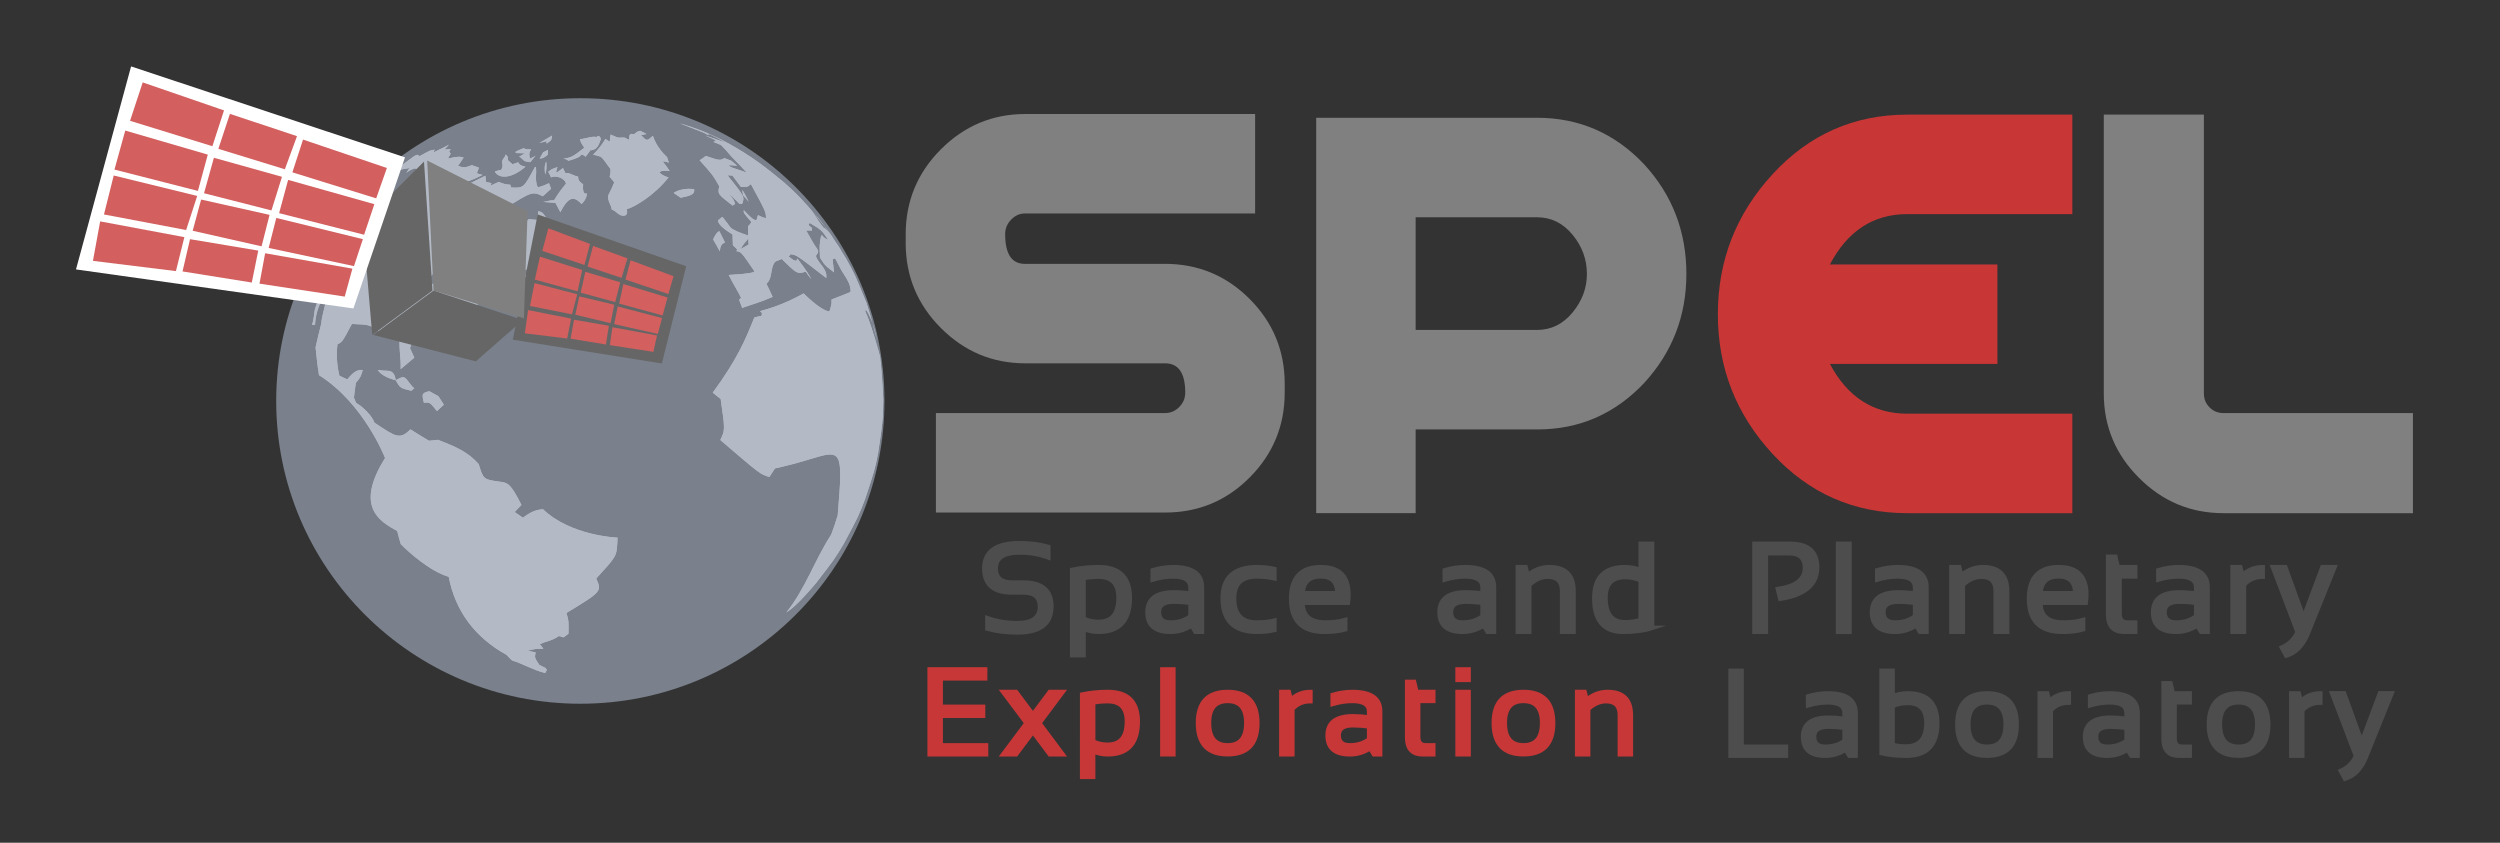 <?xml version="1.0" encoding="utf-8"?>
<!-- Generator: Adobe Illustrator 16.0.0, SVG Export Plug-In . SVG Version: 6.00 Build 0)  -->
<!DOCTYPE svg PUBLIC "-//W3C//DTD SVG 1.1//EN" "http://www.w3.org/Graphics/SVG/1.1/DTD/svg11.dtd">
<svg version="1.1"
	 id="svg4018" xmlns:dc="http://purl.org/dc/elements/1.1/" xmlns:cc="http://creativecommons.org/ns#" xmlns:rdf="http://www.w3.org/1999/02/22-rdf-syntax-ns#" xmlns:svg="http://www.w3.org/2000/svg" xmlns:sodipodi="http://sodipodi.sourceforge.net/DTD/sodipodi-0.dtd" xmlns:inkscape="http://www.inkscape.org/namespaces/inkscape" inkscape:export-xdpi="90" inkscape:export-filename="/home/cgonzalez/Proyectos/proyectoSuchai.github.io/images/logow.png" sodipodi:docname="logo_w.svg" inkscape:version="0.48.4 r9939" inkscape:export-ydpi="90"
	 xmlns="http://www.w3.org/2000/svg" xmlns:xlink="http://www.w3.org/1999/xlink" x="0px" y="0px" width="792px" height="266.987px"
	 viewBox="-132.859 -55.67 792 266.987" enable-background="new -132.859 -55.67 792 266.987" xml:space="preserve">
<rect x="-132.859" y="-55.67" width="792" height="266.987" fill="#333333" stroke="none"/>
<g enable-background="new    ">
	<path fill="#808080" d="M185.578,18.507c0,6.274,2.063,9.409,6.196,9.409h44.382c10.528,0,19.487,3.715,26.886,11.142
		c7.396,7.43,11.095,16.38,11.095,26.858v2.787c0,10.478-3.689,19.432-11.069,26.857c-7.38,7.43-16.324,11.143-26.827,11.143
		h-72.602V75.187h72.602c1.727,0,3.223-0.639,4.488-1.92c1.262-1.278,1.895-2.792,1.895-4.544c0-6.195-2.128-9.293-6.383-9.293
		h-44.279c-10.372,0-19.282-3.721-26.728-11.169c-7.448-7.445-11.169-16.421-11.169-26.927v-2.792
		c0-10.503,3.721-19.479,11.169-26.927c7.445-7.445,16.355-11.169,26.728-11.169h72.801v31.514h-72.985
		c-1.602,0-3.036,0.648-4.301,1.944S185.578,16.734,185.578,18.507z"/>
	<path fill="#808080" d="M354.117-18.358c13.295,0,24.599,4.921,33.908,14.76c8.906,9.708,13.363,21.276,13.363,34.705
		c0,13.298-4.444,24.801-13.332,34.506c-9.287,9.842-20.566,14.761-33.83,14.761h-38.604v26.527h-31.514V-18.358H354.117z
		 M354.033,48.859c4.488,0,8.25-1.839,11.285-5.522c3.035-3.681,4.557-7.757,4.557-12.229c0-4.603-1.521-8.745-4.557-12.429
		c-3.035-3.68-6.797-5.522-11.285-5.522h-38.411v35.703H354.033z"/>
	<path fill="#C93636" d="M471.394-19.355h52.258v31.514h-52.258c-10.771,0-18.948,5.32-24.533,15.957h53.056v31.514h-53.056
		c5.585,10.506,13.763,15.757,24.533,15.757h52.258v31.515h-52.258c-16.888,0-31.115-6.25-42.684-18.75
		c-11.568-12.497-17.353-27.256-17.353-44.279c0-17.019,5.784-31.813,17.353-44.379C440.279-13.072,454.506-19.355,471.394-19.355z"
		/>
	<path fill="#808080" d="M567.131,73.392c1.196,1.197,2.658,1.795,4.388,1.795h60.036v31.714h-60.036
		c-10.371,0-19.281-3.721-26.727-11.17c-7.449-7.445-11.17-16.355-11.17-26.727v-88.359h31.714v88.359
		C565.336,70.733,565.934,72.195,567.131,73.392z"/>
</g>
<g>
	<path id="path108_1_" inkscape:connector-curvature="0" fill="#999999" d="M33.824,77.982l0.117,0.015l0.182,0.039L33.824,77.982"
		/>
	<path id="path110_1_" inkscape:connector-curvature="0" fill="#999999" d="M72.143,108.388l-0.287-0.041l-0.246,0.014
		L72.143,108.388"/>
	<path fill="none" d="M5.561,74.57l2.192-2.038l-1.724-2.685l-2.88-1.585L2.681,68.38c-1.728,0.506-2,0.663-1.246,3.544
		C3.315,71.74,3.315,71.74,5.561,74.57 M-8.052,64.645l0.544,0.143c-0.09-0.74-0.376-2.96-2.478-2.987
		c-1.269-0.028-2.01-0.089-3.203-0.272C-12.812,62.086-11.813,63.552-8.052,64.645 M-2.548,68.133l0.947-0.844
		c-0.353-0.145-0.768-0.581-1.622-1.726c-1.638-2.154-1.661-2.191-4.285-0.776C-6.066,67.302-6.066,67.302-2.548,68.133
		 M-33.017,47.253l-0.04,0.013L-33.017,47.253 M45.219,33.072l2.036-2.285l-5.153-0.92l0.067,0.027
		C42.182,29.916,44.803,32.006,45.219,33.072 M-9.427-0.822l0.429-0.286l0.234-0.249l0.193-0.309l-0.401,0.376l0.076-0.103
		l0.286-0.3l-0.478,0.39l0.116-0.157l-0.363,0.326l-0.442,0.504L-9.427-0.822 M87.065,4.577l-0.013-0.298
		c-1.282-0.196-2.362-0.17-3.698,0.077c-1.169,0.245-1.973,0.558-2.79,1.089c0.65,0.441,1.517,1.066,2.178,1.518
		C87.039,6.248,87.065,5.354,87.065,4.577 M16.152,32.449c-3.192,1.272-5.426,4.683-9.398,4.218
		c0.548-1.495,1.583-2.804,1.637-4.478l2.256-1.558C9.869,30.698,8.714,30.461,8,30.84c-0.024,0.014-1.648,1.425-3.18,2.907
		c-0.504,0.493-1.102,1.077-2.71,1.841c0.443-2.322,1.116-4.305,5.322-6.891c-1.053-0.647-1.871-1.647-3.103-2.022
		c2.608-2.7,3.711-2.894,7.813-1.415c0.932,3.594,1.684,5.893,4.125,7.148L16.152,32.449 M62.708,116.328
		c0.027-0.506,0.04-1.168,0.067-1.674c-0.143,0-14.793-0.547-23.606-8.992c-1.282,0.102-3.206,0.234-6.358,2.686
		c-0.791-0.545-1.843-1.258-2.621-1.805l2.143-2.258c-3.491-6.904-4.295-7.02-6.957-7.371c-5.085-0.701-5.085-0.701-6.58-5.563
		l-1.179-1.225c-3.282-3.18-7.372-4.775-11.717-6.461l-2.87,0.299c-2.528-1.518-3.595-2.18-5.849-3.607
		c-3.376,3.27-4.453,2.545-11.461-2.166c-0.023-0.584-2.009-3.985-5.8-6.268l-0.647-1.624c0.169-1.57,0.362-3.113,0.598-4.659
		c1.412-1.647,1.647-2.111,2.193-4.099c-1.741-0.144-2.844,0.531-4.893,2.958c-0.872-0.364-1.712-0.752-2.505-1.154
		c-0.31-1.206-1.234-5.501-0.609-9.94c1.518-0.74,1.518-0.74,4.568-6.437c5.527,0.195,5.527,0.195,8.81,2.44
		c0.831-0.442,1.906-1.065,2.724-1.518l0.844,2.724c1.065,0.09,1.285,0.102,2.945-0.518c-0.7,3.737,0.3,7.46,0.116,11.171
		c1.299-1.09,3.036-2.543,4.336-3.635l-1.363-2.971c0.506-1.766,0.817-2.75,2.385-5.566c-0.206,0.763-0.402,1.505-0.581,2.259
		c1.854-1.274,4.059-1.87,5.943-3.116c1.554-0.013,2.8,0.232,4.059,0.467c4.024-4.878,4.024-4.878,5.232-6.073
		c6.72-2.973,6.72-2.973,24.134-7.723c-1.635-0.349-1.635-0.349-2.947-1.879c0.638-0.688,1.468-1.585,2.116-2.286
		c-0.156-0.037-0.156-0.037-7.796,1.389c3.826-3.14,7.407-3.358,14.117-3.126c1.582,0.067,1.582,0.067,7.9-5.282
		c-1.75,0.103-2.269,0.246-4.645,1.246c0.3-1.429,0.3-1.429,0.974-2.854c-0.416-0.781-0.961-1.791-1.375-2.558
		c0.427-1.349,0.427-1.349,1.205-2.778c-1.984-0.996-3.671-0.906-5.773-0.441c-2.854-4.813-2.854-4.813-4.362-5.086
		c-0.036,0.844-0.09,1.934-0.143,2.751c-0.96-0.076-1.92-0.166-2.854-0.259c-3.647,4.191-7.992,7.67-11.666,11.836
		c-1.92-2.259-3.037-9.072-3.18-11.395c1.143-0.584,2.661-1.362,3.791-1.934l2.906-1.504C35.73,4.927,35.73,4.927,39.12,6.497
		c0.777-0.714,1.804-1.647,2.594-2.362l-0.647-1.777c-1.843,0.881-2.481,1.037-3.545,1.309c-1.023-2.049-0.322-4.241-0.597-6.372
		l-0.283-0.116C33.02,3.926,33.02,3.926,29.06,3.721c-0.077-0.25-0.179-0.599-0.259-0.871c-1.724-0.13-1.907-0.22-3.658-0.897
		c-0.807,0.365-1.87,0.843-2.661,1.209c0.103-0.246,0.26-0.572,0.363-0.804c-0.492-0.142-1.179-0.285-1.701-0.379
		c-0.063-0.595-0.167-1.389-0.245-1.982c-7.837,3.996-7.903,3.916-9.043,2.594c3.645-0.753,4.01-0.817,8.163-2.843
		c-0.625-0.166-1.233-0.335-1.831-0.532l0.687-1.765c-0.776-0.259-1.531-0.518-2.245-0.803c-2.009,0.817-2.661,0.857-4.384,0.232
		c0.531-0.791,1.245-1.854,1.776-2.633c-1.089-0.3-1.7-0.466-4.956,0.299c0.219-0.469,0.558-1.077,0.857-1.492
		C9.779-7.169,9.584-7.455,9.427-7.661C9.584-7.88,9.794-8.166,9.946-8.375C9.337-8.415,8.534-8.388,7.95-8.286
		c0.441-0.464,1-1.089,1.425-1.554C8.065-9.116,8.065-9.116,4.458-7.375c0.117-0.26,0.273-0.611,0.39-0.871
		C3.408-8.063,3.408-8.063,0.109-6.219c-0.233-0.12-0.544-0.299-0.777-0.429c-0.804,0.246-0.804,0.246-6.215,4.306
		c0.103-0.296,0.246-0.582,0.401-0.867c-0.884,0.764-0.973,0.83-2.103,1.88c0.3-0.17,0.715-0.416,1.027-0.585
		C-7.312-1.808-6.959-1.651-6.7-1.562c1.076-0.688,2.385-0.505,3.554-0.91c-0.299,0.469-0.702,1.116-1.013,1.599
		c1-0.792,1-0.792,2.492-1.416c0.651-0.063,0.741,0.08,0.831,0.232C-1.11-1.173-1.11-1.173-3.704,1.747
		c0.674,0.232,1.571,0.571,2.245,0.764c-24.24,22.101-24.24,22.101-26.549,25.5c-0.83,4.697-0.83,4.697-2.271,7.086
		c-0.857,1.842-1.429,3.254-1.96,4.697c-0.287,0.777-0.559,1.571-0.832,2.374c-0.335,1.687-0.375,3.451-0.932,5.099h0.946
		c-0.014-0.039,0.156-5.875,3.219-9.174c0.584-2.219,0.584-2.219,1.504-3.697c-2.634,10.912-2.634,10.912-2.751,12.431
		c-0.7,2.872-1.299,5.193-1.803,7.554c0.272,2.634,0.634,6.176,1.09,8.796c14.261,8.979,20.865,26.111,20.931,26.264
		C-20.64,105-12.45,109.541-7.039,112.541c0.352,1.412,0.741,2.787,1.143,4.152c2.205,2.309,9.238,8.654,15.181,10.367
		c2.116,10.859,8.292,19.191,18.351,24.746c0.558,0.621,1.126,1.205,1.725,1.75c3.568,1.115,6.826,3.115,10.497,3.996
		c0.169-0.311,0.379-0.725,0.532-1.035c-0.153-0.197-0.323-0.404-0.492-0.6l-1.88-0.932c-1.532-2.275-1.532-2.275-1.183-3.971
		l-2.479-0.549c2.18-0.568,2.737-0.623,4.908-0.58c-0.3-0.482-0.729-1.08-1.104-1.506c1.996-0.883,4.229-1.17,5.993-2.557
		c0.468,0.129,1.067,0.311,1.519,0.428l1.571-1.168c0.064-4.189,0.064-4.189-0.661-6.553c11.237-6.84,11.237-6.84,9.444-10.926
		C62.448,120.582,62.448,120.582,62.708,116.328 M53.028,6.056L53.081,5.6c-1.402,0.496-1.272-1.688-1.209-2.854
		c-1.232-0.871-1.608-1.469-1.568-2.455c-0.365-0.036-0.96-0.246-1.986-0.698c-1.206-0.521-1.661-0.548-2.063-0.416
		c-0.219-0.48-0.519-1.115-0.764-1.61c-0.571,0.389-1,0.701-2,1.469c-0.232-0.12-0.157-0.559,0.271-1.781L43.66-2.705
		c-1.804,0.625-1.804,0.625-2.857,1.492c0.08,0.053,0.08,0.053,0.924,1.742c1.544-0.754,4.475,0.285,4.696,2.009
		c-1.688,2.039-2.558,3.245-3.723,5.219c-1.21-0.04-2.349,0.389-3.518,0.544c1.259,0.116,2.581,0.219,3.92,0.296l1.57,2.959
		c2.895-5.8,4.749-4.607,6.721-2.594C51.898,8.431,52.822,7.47,53.028,6.056 M33.097-2.432l0.518-0.442
		c-1.827-0.322-2.049-0.906-2.192-1.309c-0.348-0.026-0.777,0.09-1.92,0.558c-0.442-0.389-1.013-0.897-1.438-1.286
		c-0.013-1.169-0.013-1.169-0.768-1.857l0.013,0.067c-0.09,0.87-1.026,1.322-1.089,2.205c-0.04,0.572,0.246,1.13,0.089,1.714
		c-0.103,0.336-0.245,0.608-0.401,0.934c-0.09-0.013-1.247,0.197-2.01,0.532C25.051,0.827,28.671,1.163,33.097-2.432 M27.296-6.767
		l-0.13-0.117L27.296-6.767 M39.82-0.575l0.037,0.179c0.469-1.116,0.469-2.398,0.339-4.1l-0.067,0.13
		C39.91-3.897,39.495-3.054,39.82-0.575 M36.588-6.079l0.22-0.259c-0.571,0.392-1.219,0.624-1.828,0.936
		c0.009-0.558-0.223-1.093-0.133-1.661c0.08-0.522,0.209-0.794,0.584-1.259l-0.169-0.027c-0.555-0.08-1.126,0.013-1.671-0.09
		c-0.326-0.079-0.392-0.249-0.415-0.338c-1.585,0.611-2.196,0.884-2.715,1.206l0.103,0.389c2.764,0.053,2.764,0.053,2.894,0.08
		c-0.568,0.312-1.322,0.75-1.894,1.076c0.884,0.246,1.219,1.273,2.104,1.492c0.492,0.093,0.986,0.17,1.478,0.259
		C35.641-4.883,36.092-5.481,36.588-6.079 M40.598-6.598l0.09-0.076c0.026-0.442,0.052-1.04,0.067-1.505L40.65-8.129
		c-0.91,0.442-1.481,0.741-1.481,0.741l-0.063,0.13c-0.287,0.584-0.638,1.192-1.014,1.79C38.352-5.428,39.156-5.338,40.598-6.598
		 M41.468-11.036c0.349-0.272,0.349-0.272,0.595-1.71l-0.206,0.13c-3.272,1.946-3.272,1.946-3.959,2.205
		c1.61-0.259,1.61-0.259,2.388-0.584c-0.04,0.35-0.04,0.559,0.027,0.804C40.415-10.255,40.625-10.361,41.468-11.036 M57.427-11.425
		c0.208-0.647-0.558-1.232-0.725-1.205c-0.196,0.05-0.339,0.142-0.625,0.415c-0.621-0.313-1.856-0.026-3.063,0.259
		c-1.117,0.247-1.698,0.363-2.139,0.363c0.143,0.794,0.375,1.299,1.362,2.727c-3.349,2.635-4.425,3.398-6.685,3.336
		c0.389,0.062,0.754,0.232,1.752,0.791c2.945-0.946,3.271-1.053,4.036-1.947c0.441,0.041,0.754,0.193,1.326,0.661
		c0.452-0.607,1.063-1.428,1.518-2.036C55.845-8.155,56.635-8.973,57.427-11.425 M74.014-12.528l0.022-0.156
		c-1.647,1.416-1.791,1.545-2.608,1.013c-0.401-0.402-0.816-0.804-1.219-1.192c0.598-0.12,1.179-0.235,1.75-0.352l-1.97-1.013
		l-0.12,0.026l-0.544,0.156l-0.166,0.066c-0.456,0.152-0.688,0.635-1.156,0.791c-0.376,0.143-0.791-0.259-1.17,0.05
		c-0.429,0.353-0.402,0.963-0.322,1.74c-0.688-0.089-1.156-0.767-1.897-0.701c-0.933,0.077-1.711,0.014-1.711,0.014
		c-0.234-0.08-0.91-0.298-2.335-0.973c-0.066,0.647-0.169,1.518-0.249,2.166c-0.31-0.049-0.533-0.103-1.349-0.816
		c-1.103,1.857-2.063,3.089-3.956,5.076c0.79,0.049,2.438,0.622,2.451,0.622c1.142,0.932,2.089,2.701,3.05,3.813
		c0.103,0.741,0.04,1.353-0.233,2.518c0.442,0.522,1.01,1.232,1.452,1.778c-0.584,1.389-1.153,2.647-1.701,3.727l-0.272,0.545
		c-0.14,1.608,1,2.867,1.196,4.372c1.402,0.349,2.125,2,3.724,1.934c1.246-0.054,1.206-1.026,1.062-2.116
		c1.935-0.376,8.761-4.269,13.226-10.096c-0.714,0.04-2.805-1.036-2.831-1.581c0.364-0.416,0.7-0.508,3.165-0.416
		c-0.724-1.04-1.451-2.039-2.205-3.012c0.429-0.037,0.883,0.053,1.946,0.405c-0.193-0.535-0.416-1.236-0.584-1.754
		C75.126-8.867,74.014-12.501,74.014-12.528"/>
	<g id="g162_1_">
		<g id="g166_1_">
			<path id="path168_1_" inkscape:connector-curvature="0" fill="#999999" d="M5.561,74.57l2.192-2.038l-1.724-2.685l-2.88-1.586
				L2.681,68.38c-1.728,0.506-2,0.663-1.246,3.544C3.315,71.74,3.315,71.74,5.561,74.57 M-8.052,64.644l0.544,0.144
				c-0.09-0.74-0.376-2.961-2.478-2.987c-1.269-0.028-2.01-0.09-3.203-0.272C-12.812,62.086-11.813,63.552-8.052,64.644
				 M-2.548,68.133l0.947-0.841c-0.353-0.144-0.768-0.584-1.622-1.729c-1.638-2.151-1.661-2.193-4.285-0.776
				C-6.066,67.3-6.066,67.3-2.548,68.133 M-33.017,47.253l-0.04,0.013L-33.017,47.253 M45.219,33.072l2.036-2.285l-5.153-0.921
				l0.067,0.028C42.182,29.92,44.803,32.006,45.219,33.072 M-9.427-0.822l0.429-0.286l0.234-0.249l0.193-0.309L-8.972-1.29
				l0.076-0.103l0.286-0.299l-0.478,0.389l0.116-0.156l-0.363,0.326l-0.442,0.504L-9.427-0.822 M87.065,4.577l-0.013-0.299
				c-1.282-0.195-2.362-0.169-3.698,0.077c-1.169,0.246-1.973,0.558-2.79,1.09c0.65,0.441,1.517,1.066,2.178,1.518
				C87.039,6.248,87.065,5.354,87.065,4.577 M16.152,32.448c-3.192,1.273-5.426,4.684-9.398,4.218
				c0.548-1.492,1.583-2.803,1.637-4.478l2.256-1.558C9.869,30.697,8.714,30.465,8,30.84c-0.024,0.013-1.648,1.429-3.18,2.907
				c-0.504,0.492-1.102,1.076-2.71,1.843c0.443-2.325,1.116-4.308,5.322-6.893c-1.053-0.647-1.871-1.647-3.103-2.022
				c2.608-2.7,3.711-2.894,7.813-1.415c0.932,3.593,1.684,5.892,4.125,7.151L16.152,32.448 M62.708,116.328
				c0.027-0.506,0.04-1.168,0.067-1.676c-0.143,0-14.793-0.545-23.606-8.992c-1.282,0.107-3.206,0.236-6.358,2.688
				c-0.791-0.547-1.843-1.258-2.621-1.805l2.143-2.26c-3.491-6.902-4.295-7.02-6.957-7.369c-5.085-0.697-5.085-0.697-6.58-5.563
				l-1.179-1.225c-3.282-3.18-7.372-4.775-11.717-6.461l-2.87,0.299c-2.528-1.518-3.595-2.182-5.849-3.607
				c-3.376,3.268-4.453,2.545-11.461-2.166c-0.023-0.584-2.009-3.983-5.8-6.268l-0.647-1.624c0.169-1.57,0.362-3.113,0.598-4.659
				c1.412-1.647,1.647-2.113,2.193-4.099c-1.741-0.144-2.844,0.531-4.893,2.958c-0.872-0.364-1.712-0.753-2.505-1.154
				c-0.31-1.207-1.234-5.503-0.609-9.94c1.518-0.741,1.518-0.741,4.568-6.438c5.527,0.197,5.527,0.197,8.81,2.442
				c0.831-0.442,1.906-1.065,2.724-1.52l0.844,2.726c1.065,0.089,1.285,0.102,2.945-0.518c-0.7,3.737,0.3,7.46,0.116,11.171
				c1.299-1.091,3.036-2.543,4.336-3.635l-1.363-2.971c0.506-1.766,0.817-2.75,2.385-5.566c-0.206,0.763-0.402,1.503-0.581,2.258
				c1.854-1.273,4.059-1.87,5.943-3.115c1.554-0.013,2.8,0.232,4.059,0.467c4.024-4.878,4.024-4.878,5.232-6.073
				c6.72-2.973,6.72-2.973,24.134-7.723c-1.635-0.349-1.635-0.349-2.947-1.88c0.638-0.688,1.468-1.584,2.116-2.281
				c-0.156-0.041-0.156-0.041-7.796,1.384c3.826-3.139,7.407-3.357,14.117-3.125c1.582,0.066,1.582,0.066,7.9-5.282
				c-1.75,0.103-2.269,0.246-4.645,1.245c0.3-1.425,0.3-1.425,0.974-2.853c-0.416-0.781-0.961-1.791-1.375-2.558
				c0.427-1.349,0.427-1.349,1.205-2.778c-1.984-0.996-3.671-0.907-5.773-0.438c-2.854-4.816-2.854-4.816-4.362-5.089
				c-0.036,0.844-0.09,1.934-0.143,2.75c-0.96-0.075-1.92-0.166-2.854-0.258c-3.647,4.191-7.992,7.67-11.666,11.836
				c-1.92-2.26-3.037-9.073-3.18-11.395c1.143-0.584,2.661-1.363,3.791-1.934l2.906-1.505C35.73,4.926,35.73,4.926,39.12,6.497
				c0.777-0.714,1.804-1.648,2.594-2.362l-0.647-1.777c-1.843,0.88-2.481,1.037-3.545,1.309c-1.023-2.05-0.322-4.242-0.597-6.372
				l-0.283-0.116C33.02,3.926,33.02,3.926,29.06,3.72c-0.077-0.246-0.179-0.598-0.259-0.87c-1.724-0.13-1.907-0.22-3.658-0.894
				c-0.807,0.362-1.87,0.84-2.661,1.206c0.103-0.246,0.26-0.572,0.363-0.804c-0.492-0.143-1.179-0.286-1.701-0.379
				c-0.063-0.595-0.167-1.389-0.245-1.983c-7.837,3.997-7.903,3.917-9.043,2.595c3.645-0.754,4.01-0.817,8.163-2.844
				c-0.625-0.165-1.233-0.335-1.831-0.531l0.687-1.765c-0.776-0.259-1.531-0.518-2.245-0.803c-2.009,0.816-2.661,0.857-4.384,0.232
				c0.531-0.791,1.245-1.854,1.776-2.634c-1.089-0.299-1.7-0.465-4.956,0.3c0.219-0.469,0.558-1.077,0.857-1.492
				C9.779-7.169,9.584-7.451,9.427-7.661C9.584-7.88,9.794-8.166,9.946-8.375C9.337-8.415,8.534-8.388,7.95-8.283
				c0.441-0.467,1-1.093,1.425-1.558C8.065-9.113,8.065-9.113,4.458-7.375c0.117-0.26,0.273-0.611,0.39-0.871
				C3.408-8.063,3.408-8.063,0.109-6.219c-0.233-0.12-0.544-0.299-0.777-0.429c-0.804,0.246-0.804,0.246-6.215,4.309
				c0.103-0.299,0.246-0.584,0.401-0.87c-0.884,0.763-0.973,0.83-2.103,1.879c0.3-0.169,0.715-0.415,1.027-0.584
				C-7.312-1.808-6.959-1.652-6.7-1.562c1.076-0.688,2.385-0.505,3.554-0.907c-0.299,0.466-0.702,1.113-1.013,1.596
				c1-0.792,1-0.792,2.492-1.416c0.651-0.063,0.741,0.08,0.831,0.232C-1.11-1.173-1.11-1.173-3.704,1.747
				c0.674,0.232,1.571,0.571,2.245,0.767c-24.24,22.098-24.24,22.098-26.549,25.497c-0.83,4.697-0.83,4.697-2.271,7.085
				c-0.857,1.843-1.429,3.259-1.96,4.697c-0.287,0.781-0.559,1.572-0.832,2.375c-0.335,1.687-0.375,3.451-0.932,5.099h0.946
				c-0.014-0.039,0.156-5.875,3.219-9.174c0.584-2.219,0.584-2.219,1.504-3.697c-2.634,10.912-2.634,10.912-2.751,12.43
				c-0.7,2.871-1.299,5.194-1.803,7.555c0.272,2.634,0.634,6.174,1.09,8.796c14.261,8.979,20.865,26.111,20.931,26.264
				C-20.64,105-12.45,109.541-7.039,112.541c0.352,1.412,0.741,2.787,1.143,4.152c2.205,2.309,9.238,8.654,15.181,10.367
				c2.116,10.859,8.292,19.191,18.351,24.746c0.558,0.621,1.126,1.205,1.725,1.75c3.568,1.115,6.826,3.115,10.497,3.996
				c0.169-0.311,0.379-0.725,0.532-1.035c-0.153-0.197-0.323-0.404-0.492-0.6l-1.88-0.932c-1.532-2.275-1.532-2.275-1.183-3.973
				l-2.479-0.543c2.18-0.572,2.737-0.627,4.908-0.586c-0.3-0.48-0.729-1.076-1.104-1.504c1.996-0.885,4.229-1.17,5.993-2.557
				c0.468,0.127,1.067,0.311,1.519,0.428l1.571-1.168c0.064-4.191,0.064-4.191-0.661-6.553c11.237-6.84,11.237-6.84,9.444-10.926
				C62.448,120.582,62.448,120.582,62.708,116.328 M53.028,6.056L53.081,5.6c-1.402,0.496-1.272-1.688-1.209-2.854
				c-1.232-0.871-1.608-1.469-1.568-2.451c-0.365-0.04-0.96-0.25-1.986-0.702c-1.206-0.521-1.661-0.544-2.063-0.416
				c-0.219-0.48-0.519-1.115-0.764-1.61c-0.571,0.389-1,0.701-2,1.469c-0.232-0.12-0.157-0.559,0.271-1.781L43.66-2.705
				c-1.804,0.625-1.804,0.625-2.857,1.492c0.08,0.053,0.08,0.053,0.924,1.742c1.544-0.754,4.475,0.285,4.696,2.009
				c-1.688,2.039-2.558,3.245-3.723,5.219c-1.21-0.04-2.349,0.389-3.518,0.544c1.259,0.116,2.581,0.219,3.92,0.3l1.57,2.956
				c2.895-5.8,4.749-4.607,6.721-2.594C51.898,8.43,52.822,7.47,53.028,6.056 M33.097-2.432l0.518-0.442
				c-1.827-0.321-2.049-0.907-2.192-1.308c-0.348-0.027-0.777,0.089-1.92,0.558c-0.442-0.389-1.013-0.898-1.438-1.286
				c-0.013-1.166-0.013-1.166-0.768-1.854l0.013,0.063c-0.09,0.87-1.026,1.322-1.089,2.205c-0.04,0.572,0.246,1.13,0.089,1.714
				c-0.103,0.335-0.245,0.608-0.401,0.934c-0.09-0.013-1.247,0.197-2.01,0.532C25.051,0.826,28.671,1.163,33.097-2.432
				 M27.296-6.764l-0.13-0.12L27.296-6.764 M39.82-0.576l0.037,0.18c0.469-1.112,0.469-2.398,0.339-4.1l-0.067,0.13
				C39.91-3.897,39.495-3.054,39.82-0.576 M36.588-6.076l0.22-0.263c-0.571,0.392-1.219,0.625-1.828,0.937
				c0.009-0.558-0.223-1.089-0.133-1.662c0.08-0.521,0.209-0.793,0.584-1.258l-0.169-0.027c-0.555-0.077-1.126,0.013-1.671-0.09
				c-0.326-0.08-0.392-0.249-0.415-0.338c-1.585,0.611-2.196,0.884-2.715,1.206l0.103,0.392c2.764,0.049,2.764,0.049,2.894,0.076
				c-0.568,0.312-1.322,0.753-1.894,1.076c0.884,0.245,1.219,1.272,2.104,1.492c0.492,0.093,0.986,0.169,1.478,0.262
				C35.641-4.884,36.092-5.481,36.588-6.076 M40.598-6.598l0.09-0.076c0.026-0.442,0.052-1.04,0.067-1.506l-0.104,0.05
				c-0.91,0.442-1.481,0.741-1.481,0.741l-0.063,0.13c-0.287,0.584-0.638,1.192-1.014,1.79C38.352-5.428,39.156-5.339,40.598-6.598
				 M41.468-11.036c0.349-0.272,0.349-0.272,0.595-1.71l-0.206,0.13c-3.272,1.946-3.272,1.946-3.959,2.205
				c1.61-0.259,1.61-0.259,2.388-0.584c-0.04,0.353-0.04,0.559,0.027,0.804C40.415-10.256,40.625-10.361,41.468-11.036
				 M57.427-11.425c0.208-0.647-0.558-1.232-0.725-1.205c-0.196,0.052-0.339,0.142-0.625,0.415
				c-0.621-0.313-1.856-0.026-3.063,0.259c-1.117,0.247-1.698,0.362-2.139,0.362c0.143,0.795,0.375,1.299,1.362,2.728
				c-3.349,2.635-4.425,3.398-6.685,3.336c0.389,0.062,0.754,0.232,1.752,0.791c2.945-0.947,3.271-1.05,4.036-1.947
				c0.441,0.04,0.754,0.196,1.326,0.661c0.452-0.608,1.063-1.425,1.518-2.036C55.845-8.153,56.635-8.973,57.427-11.425
				 M74.014-12.528l0.022-0.156c-1.647,1.415-1.791,1.544-2.608,1.013c-0.401-0.402-0.816-0.804-1.219-1.192
				c0.598-0.12,1.179-0.235,1.75-0.352l-1.97-1.014l-0.12,0.027l-0.544,0.156l-0.166,0.066c-0.456,0.157-0.688,0.634-1.156,0.791
				c-0.376,0.143-0.791-0.26-1.17,0.053c-0.429,0.349-0.402,0.96-0.322,1.737c-0.688-0.089-1.156-0.764-1.897-0.701
				c-0.933,0.077-1.711,0.014-1.711,0.014c-0.234-0.077-0.91-0.299-2.335-0.973c-0.066,0.647-0.169,1.518-0.249,2.166
				c-0.31-0.05-0.533-0.103-1.349-0.816c-1.103,1.856-2.063,3.089-3.956,5.075c0.79,0.05,2.438,0.622,2.451,0.622
				c1.142,0.933,2.089,2.702,3.05,3.816c0.103,0.739,0.04,1.349-0.233,2.515c0.442,0.522,1.01,1.232,1.452,1.777
				c-0.584,1.39-1.153,2.647-1.701,3.728l-0.272,0.545c-0.14,1.608,1,2.867,1.196,4.372c1.402,0.352,2.125,2,3.724,1.933
				c1.246-0.053,1.206-1.022,1.062-2.116c1.935-0.375,8.761-4.269,13.226-10.095c-0.714,0.04-2.805-1.036-2.831-1.581
				c0.364-0.416,0.7-0.509,3.165-0.416c-0.724-1.04-1.451-2.039-2.205-3.012c0.429-0.037,0.883,0.052,1.946,0.404
				c-0.193-0.535-0.416-1.236-0.584-1.754C75.126-8.867,74.014-12.501,74.014-12.528"/>
			<path id="path170_1_" inkscape:connector-curvature="0" fill="#999999" d="M5.561,74.57l2.192-2.038l-1.724-2.685l-2.88-1.586
				L2.681,68.38c-1.728,0.506-2,0.663-1.246,3.544C3.315,71.74,3.315,71.74,5.561,74.57 M-8.052,64.644l0.544,0.144
				c-0.09-0.74-0.376-2.961-2.478-2.987c-1.269-0.028-2.01-0.09-3.203-0.272C-12.812,62.086-11.813,63.552-8.052,64.644
				 M-2.548,68.133l0.947-0.841c-0.353-0.144-0.768-0.584-1.622-1.729c-1.638-2.151-1.661-2.193-4.285-0.776
				C-6.066,67.3-6.066,67.3-2.548,68.133 M-33.017,47.253l-0.04,0.013L-33.017,47.253 M45.219,33.072l2.036-2.285l-5.153-0.921
				l0.067,0.028C42.182,29.92,44.803,32.006,45.219,33.072 M-9.427-0.822l0.429-0.286l0.234-0.249l0.193-0.309L-8.972-1.29
				l0.076-0.103l0.286-0.299l-0.478,0.389l0.116-0.156l-0.363,0.326l-0.442,0.504L-9.427-0.822 M87.065,4.577l-0.013-0.299
				c-1.282-0.195-2.362-0.169-3.698,0.077c-1.169,0.246-1.973,0.558-2.79,1.09c0.65,0.441,1.517,1.066,2.178,1.518
				C87.039,6.248,87.065,5.354,87.065,4.577 M16.152,32.448c-3.192,1.273-5.426,4.684-9.398,4.218
				c0.548-1.492,1.583-2.803,1.637-4.478l2.256-1.558C9.869,30.697,8.714,30.465,8,30.84c-0.024,0.013-1.648,1.429-3.18,2.907
				c-0.504,0.492-1.102,1.076-2.71,1.843c0.443-2.325,1.116-4.308,5.322-6.893c-1.053-0.647-1.871-1.647-3.103-2.022
				c2.608-2.7,3.711-2.894,7.813-1.415c0.932,3.593,1.684,5.892,4.125,7.151L16.152,32.448 M62.708,116.328
				c0.027-0.506,0.04-1.168,0.067-1.676c-0.143,0-14.793-0.545-23.606-8.992c-1.282,0.107-3.206,0.236-6.358,2.688
				c-0.791-0.547-1.843-1.258-2.621-1.805l2.143-2.26c-3.491-6.902-4.295-7.02-6.957-7.369c-5.085-0.697-5.085-0.697-6.58-5.563
				l-1.179-1.225c-3.282-3.18-7.372-4.775-11.717-6.461l-2.87,0.299c-2.528-1.518-3.595-2.182-5.849-3.607
				c-3.376,3.268-4.453,2.545-11.461-2.166c-0.023-0.584-2.009-3.983-5.8-6.268l-0.647-1.624c0.169-1.57,0.362-3.113,0.598-4.659
				c1.412-1.647,1.647-2.113,2.193-4.099c-1.741-0.144-2.844,0.531-4.893,2.958c-0.872-0.364-1.712-0.753-2.505-1.154
				c-0.31-1.207-1.234-5.503-0.609-9.94c1.518-0.741,1.518-0.741,4.568-6.438c5.527,0.197,5.527,0.197,8.81,2.442
				c0.831-0.442,1.906-1.065,2.724-1.52l0.844,2.726c1.065,0.089,1.285,0.102,2.945-0.518c-0.7,3.737,0.3,7.46,0.116,11.171
				c1.299-1.091,3.036-2.543,4.336-3.635l-1.363-2.971c0.506-1.766,0.817-2.75,2.385-5.566c-0.206,0.763-0.402,1.503-0.581,2.258
				c1.854-1.273,4.059-1.87,5.943-3.115c1.554-0.013,2.8,0.232,4.059,0.467c4.024-4.878,4.024-4.878,5.232-6.073
				c6.72-2.973,6.72-2.973,24.134-7.723c-1.635-0.349-1.635-0.349-2.947-1.88c0.638-0.688,1.468-1.584,2.116-2.281
				c-0.156-0.041-0.156-0.041-7.796,1.384c3.826-3.139,7.407-3.357,14.117-3.125c1.582,0.066,1.582,0.066,7.9-5.282
				c-1.75,0.103-2.269,0.246-4.645,1.245c0.3-1.425,0.3-1.425,0.974-2.853c-0.416-0.781-0.961-1.791-1.375-2.558
				c0.427-1.349,0.427-1.349,1.205-2.778c-1.984-0.996-3.671-0.907-5.773-0.438c-2.854-4.816-2.854-4.816-4.362-5.089
				c-0.036,0.844-0.09,1.934-0.143,2.75c-0.96-0.075-1.92-0.166-2.854-0.258c-3.647,4.191-7.992,7.67-11.666,11.836
				c-1.92-2.26-3.037-9.073-3.18-11.395c1.143-0.584,2.661-1.363,3.791-1.934l2.906-1.505C35.73,4.926,35.73,4.926,39.12,6.497
				c0.777-0.714,1.804-1.648,2.594-2.362l-0.647-1.777c-1.843,0.88-2.481,1.037-3.545,1.309c-1.023-2.05-0.322-4.242-0.597-6.372
				l-0.283-0.116C33.02,3.926,33.02,3.926,29.06,3.72c-0.077-0.246-0.179-0.598-0.259-0.87c-1.724-0.13-1.907-0.22-3.658-0.894
				c-0.807,0.362-1.87,0.84-2.661,1.206c0.103-0.246,0.26-0.572,0.363-0.804c-0.492-0.143-1.179-0.286-1.701-0.379
				c-0.063-0.595-0.167-1.389-0.245-1.983c-7.837,3.997-7.903,3.917-9.043,2.595c3.645-0.754,4.01-0.817,8.163-2.844
				c-0.625-0.165-1.233-0.335-1.831-0.531l0.687-1.765c-0.776-0.259-1.531-0.518-2.245-0.803c-2.009,0.816-2.661,0.857-4.384,0.232
				c0.531-0.791,1.245-1.854,1.776-2.634c-1.089-0.299-1.7-0.465-4.956,0.3c0.219-0.469,0.558-1.077,0.857-1.492
				C9.779-7.169,9.584-7.451,9.427-7.661C9.584-7.88,9.794-8.166,9.946-8.375C9.337-8.415,8.534-8.388,7.95-8.283
				c0.441-0.467,1-1.093,1.425-1.558C8.065-9.113,8.065-9.113,4.458-7.375c0.117-0.26,0.273-0.611,0.39-0.871
				C3.408-8.063,3.408-8.063,0.109-6.219c-0.233-0.12-0.544-0.299-0.777-0.429c-0.804,0.246-0.804,0.246-6.215,4.309
				c0.103-0.299,0.246-0.584,0.401-0.87c-0.884,0.763-0.973,0.83-2.103,1.879c0.3-0.169,0.715-0.415,1.027-0.584
				C-7.312-1.808-6.959-1.652-6.7-1.562c1.076-0.688,2.385-0.505,3.554-0.907c-0.299,0.466-0.702,1.113-1.013,1.596
				c1-0.792,1-0.792,2.492-1.416c0.651-0.063,0.741,0.08,0.831,0.232C-1.11-1.173-1.11-1.173-3.704,1.747
				c0.674,0.232,1.571,0.571,2.245,0.767c-24.24,22.098-24.24,22.098-26.549,25.497c-0.83,4.697-0.83,4.697-2.271,7.085
				c-0.857,1.843-1.429,3.259-1.96,4.697c-0.287,0.781-0.559,1.572-0.832,2.375c-0.335,1.687-0.375,3.451-0.932,5.099h0.946
				c-0.014-0.039,0.156-5.875,3.219-9.174c0.584-2.219,0.584-2.219,1.504-3.697c-2.634,10.912-2.634,10.912-2.751,12.43
				c-0.7,2.871-1.299,5.194-1.803,7.555c0.272,2.634,0.634,6.174,1.09,8.796c14.261,8.979,20.865,26.111,20.931,26.264
				C-20.64,105-12.45,109.541-7.039,112.541c0.352,1.412,0.741,2.787,1.143,4.152c2.205,2.309,9.238,8.654,15.181,10.367
				c2.116,10.859,8.292,19.191,18.351,24.746c0.558,0.621,1.126,1.205,1.725,1.75c3.568,1.115,6.826,3.115,10.497,3.996
				c0.169-0.311,0.379-0.725,0.532-1.035c-0.153-0.197-0.323-0.404-0.492-0.6l-1.88-0.932c-1.532-2.275-1.532-2.275-1.183-3.973
				l-2.479-0.543c2.18-0.572,2.737-0.627,4.908-0.586c-0.3-0.48-0.729-1.076-1.104-1.504c1.996-0.885,4.229-1.17,5.993-2.557
				c0.468,0.127,1.067,0.311,1.519,0.428l1.571-1.168c0.064-4.191,0.064-4.191-0.661-6.553c11.237-6.84,11.237-6.84,9.444-10.926
				C62.448,120.582,62.448,120.582,62.708,116.328 M53.028,6.056L53.081,5.6c-1.402,0.496-1.272-1.688-1.209-2.854
				c-1.232-0.871-1.608-1.469-1.568-2.451c-0.365-0.04-0.96-0.25-1.986-0.702c-1.206-0.521-1.661-0.544-2.063-0.416
				c-0.219-0.48-0.519-1.115-0.764-1.61c-0.571,0.389-1,0.701-2,1.469c-0.232-0.12-0.157-0.559,0.271-1.781L43.66-2.705
				c-1.804,0.625-1.804,0.625-2.857,1.492c0.08,0.053,0.08,0.053,0.924,1.742c1.544-0.754,4.475,0.285,4.696,2.009
				c-1.688,2.039-2.558,3.245-3.723,5.219c-1.21-0.04-2.349,0.389-3.518,0.544c1.259,0.116,2.581,0.219,3.92,0.3l1.57,2.956
				c2.895-5.8,4.749-4.607,6.721-2.594C51.898,8.43,52.822,7.47,53.028,6.056 M33.097-2.432l0.518-0.442
				c-1.827-0.321-2.049-0.907-2.192-1.308c-0.348-0.027-0.777,0.089-1.92,0.558c-0.442-0.389-1.013-0.898-1.438-1.286
				c-0.013-1.166-0.013-1.166-0.768-1.854l0.013,0.063c-0.09,0.87-1.026,1.322-1.089,2.205c-0.04,0.572,0.246,1.13,0.089,1.714
				c-0.103,0.335-0.245,0.608-0.401,0.934c-0.09-0.013-1.247,0.197-2.01,0.532C25.051,0.826,28.671,1.163,33.097-2.432
				 M27.296-6.764l-0.13-0.12L27.296-6.764 M39.82-0.576l0.037,0.18c0.469-1.112,0.469-2.398,0.339-4.1l-0.067,0.13
				C39.91-3.897,39.495-3.054,39.82-0.576 M36.588-6.076l0.22-0.263c-0.571,0.392-1.219,0.625-1.828,0.937
				c0.009-0.558-0.223-1.089-0.133-1.662c0.08-0.521,0.209-0.793,0.584-1.258l-0.169-0.027c-0.555-0.077-1.126,0.013-1.671-0.09
				c-0.326-0.08-0.392-0.249-0.415-0.338c-1.585,0.611-2.196,0.884-2.715,1.206l0.103,0.392c2.764,0.049,2.764,0.049,2.894,0.076
				c-0.568,0.312-1.322,0.753-1.894,1.076c0.884,0.245,1.219,1.272,2.104,1.492c0.492,0.093,0.986,0.169,1.478,0.262
				C35.641-4.884,36.092-5.481,36.588-6.076 M40.598-6.598l0.09-0.076c0.026-0.442,0.052-1.04,0.067-1.506l-0.104,0.05
				c-0.91,0.442-1.481,0.741-1.481,0.741l-0.063,0.13c-0.287,0.584-0.638,1.192-1.014,1.79C38.352-5.428,39.156-5.339,40.598-6.598
				 M41.468-11.036c0.349-0.272,0.349-0.272,0.595-1.71l-0.206,0.13c-3.272,1.946-3.272,1.946-3.959,2.205
				c1.61-0.259,1.61-0.259,2.388-0.584c-0.04,0.353-0.04,0.559,0.027,0.804C40.415-10.256,40.625-10.361,41.468-11.036
				 M57.427-11.425c0.208-0.647-0.558-1.232-0.725-1.205c-0.196,0.052-0.339,0.142-0.625,0.415
				c-0.621-0.313-1.856-0.026-3.063,0.259c-1.117,0.247-1.698,0.362-2.139,0.362c0.143,0.795,0.375,1.299,1.362,2.728
				c-3.349,2.635-4.425,3.398-6.685,3.336c0.389,0.062,0.754,0.232,1.752,0.791c2.945-0.947,3.271-1.05,4.036-1.947
				c0.441,0.04,0.754,0.196,1.326,0.661c0.452-0.608,1.063-1.425,1.518-2.036C55.845-8.153,56.635-8.973,57.427-11.425
				 M74.014-12.528l0.022-0.156c-1.647,1.415-1.791,1.544-2.608,1.013c-0.401-0.402-0.816-0.804-1.219-1.192
				c0.598-0.12,1.179-0.235,1.75-0.352l-1.97-1.014l-0.12,0.027l-0.544,0.156l-0.166,0.066c-0.456,0.157-0.688,0.634-1.156,0.791
				c-0.376,0.143-0.791-0.26-1.17,0.053c-0.429,0.349-0.402,0.96-0.322,1.737c-0.688-0.089-1.156-0.764-1.897-0.701
				c-0.933,0.077-1.711,0.014-1.711,0.014c-0.234-0.077-0.91-0.299-2.335-0.973c-0.066,0.647-0.169,1.518-0.249,2.166
				c-0.31-0.05-0.533-0.103-1.349-0.816c-1.103,1.856-2.063,3.089-3.956,5.075c0.79,0.05,2.438,0.622,2.451,0.622
				c1.142,0.933,2.089,2.702,3.05,3.816c0.103,0.739,0.04,1.349-0.233,2.515c0.442,0.522,1.01,1.232,1.452,1.777
				c-0.584,1.39-1.153,2.647-1.701,3.728l-0.272,0.545c-0.14,1.608,1,2.867,1.196,4.372c1.402,0.352,2.125,2,3.724,1.933
				c1.246-0.053,1.206-1.022,1.062-2.116c1.935-0.375,8.761-4.269,13.226-10.095c-0.714,0.04-2.805-1.036-2.831-1.581
				c0.364-0.416,0.7-0.509,3.165-0.416c-0.724-1.04-1.451-2.039-2.205-3.012c0.429-0.037,0.883,0.052,1.946,0.404
				c-0.193-0.535-0.416-1.236-0.584-1.754C75.126-8.867,74.014-12.501,74.014-12.528"/>
		</g>
	</g>
	<path fill="none" d="M96.825,21.174l-1.777-3.595l-0.093,0.023c-0.831,0.339-1.452,1.625-1.894,2.559l0.13,0.246l0.129,0.223
		l0.286,0.491l0.26,0.469l0.143,0.233l0.258,0.468l0.144,0.232l0.116,0.259l0.143,0.233l0.13,0.237l0.129,0.246l0.13,0.232
		l0.143,0.246C95.294,22.277,95.758,21.509,96.825,21.174 M102.352,4.551l-0.093-0.143l0.04,0.116
		c0.116,0.571,0.103,1.156,0.233,1.738l0.195,0.169c1.375,1.375,1.598,1.92,1.675,2.077C104.335,8.338,103.688,6.626,102.352,4.551
		 M133.598,23.585l-0.04-0.05l0.117,0.247c-1.22-1.947-2.501-3.841-3.868-5.697c-0.401-0.468-1.361-1.558-1.621-1.544l0.014,0.103
		c-1.518-1.908-1.518-1.908-3.84-5.488c1.272,1.451,1.701,2.037,1.959,2.438l-0.08-0.13c0.143,0.093,0.156,0.093,1.156,1.362
		l1.076,1.272C130.044,18.331,132.157,21.303,133.598,23.585 M104.299,21.809l-2.429,1.361c0.469-1.295,1.572-2.192,2.335-3.295
		L104.299,21.809 M97.549-10.438c-4.76-2.595-9.846-4.684-15.208-6.203h0.013c7.997,3.077,7.997,3.077,8.929,3.671l0.595-0.17
		c1.688,0.767,2.754,1.286,5.246,2.714c-2.208-0.767-4.388-1.647-6.644-2.322c2.582,1.076,2.582,1.076,3.541,1.737
		c-0.259,0.09-0.611,0.21-0.884,0.285c0.742,0.313,1.702,0.728,2.442,1.028c1.582,1.517,2.855,3.281,4.425,4.812
		c1.129,1.144,2.634,2.675,3.67,3.894c-1.478-0.507-3.451-1.219-4.943-1.714l-0.79-0.673c0.817,0.067,1.919,0.156,2.738,0.219
		l-1.845-1.568l-2.219-0.857c-1.388,0.831-1.568,0.777-5.876-0.688c-0.544,0.468-1.195,0.919-1.959,1.375
		c3.84,4.282,4.255,4.738,6.228,8.239c-0.544,2.428-0.544,2.428,4.216,6.125c0.236-0.156,0.535-0.362,0.78-0.531
		c-0.401-1.312-0.401-1.312-1.857-3.139l0.259,0.192l0.455,0.429l0.456,0.415l0.428,0.429l0.429,0.416l0.416,0.416l0.402,0.416
		l0.416,0.415h0.843c0.832-2.219,0.832-2.219-4.634-9.069l1.559,0.103l2.671,3.568c0.625,0.09,1.495,0.09,2.089-0.053
		c0.754-0.519,0.936-0.675,1.09-0.817c4.737,8.759,4.737,8.759,4.776,10.823c-1.116-0.322-1.116-0.322-2.531-1
		c-0.143,0.508-0.349,1.197-0.519,1.688c-1.075-0.362-1.322-0.452-3.97-3.255c-0.129,0.831-0.129,0.831,2.376,3.737
		c-0.197,0.466-0.651,1.037-1.054,1.349c0,0.884,0.027,2.049,0.027,2.933c-3.283-1.143-3.283-1.143-5.099-2.143
		c-0.456-0.348-0.559-0.492-0.674-0.647l-0.326-0.441l-0.326-0.466l-0.335-0.44l-0.339-0.416l-0.335-0.456l-0.339-0.441
		l-0.335-0.429c-0.482,0.286-1.08,0.754-1.469,1.143c0.17,0.674,0.455,1.831,4.647,4.425c0.037,1.026,0.09,2.375,0.117,3.401
		c0.402,0.376,0.934,0.881,1.322,1.282l-0.17,0.625c1.455,0.169,1.455,0.169,5.71,6.407c-0.648,0.353-1.299,0.714-8.188,1.104
		c1.219,2.468,2.714,4.79,3.933,7.254l-0.637,0.585l0.263,0.701l0.116,0.322l0.13,0.339l0.116,0.327l0.233,0.62l0.105,0.3
		c6.239-2.076,6.489-2.166,9.654-3.505c-0.625-1.402-1.272-2.778-1.96-4.152c2.166-1.894,0.987-5.033,2.854-7.045
		c0.702-0.26,1.353-0.519,2-0.804c4.773,4.697,4.969,4.88,7.578,3.997c0.803,1.183,0.803,1.183,1.83,2.451
		c-0.791-1.465-1.312-2.438-4.451-6.578c-0.116,0.206-0.259,0.519-0.362,0.741c-0.937-0.263-0.937-0.263-2.388-1.402
		c0.182-0.223,0.441-0.496,0.635-0.714c1.856,0.246,1.856,0.246,11.25,7.527c0.456-2.986-2.581-4.492-3.269-6.996
		c0.894-1.246,0.817-1.389,0.429-2.193c-1.375-1.83-2.326-3.893-3.518-5.839c0.531-0.04,1.232-0.04,1.764,0.027
		c0.013-0.26,0.04-0.598,0.067-0.844c-0.326-0.271-0.741-0.647-1.067-0.92l0.04-0.08l0.054-0.076l0.026-0.093l0.05-0.075l0.04-0.09
		l0.026-0.094l0.041-0.089l0.049-0.104c3.791,2.256,3.791,2.256,5.903,5.359c-1.166-0.491-1.322-0.661-2.036-1.505
		c-0.143,0.104-0.219,0.336-0.299,0.571c-0.438,2.661-0.466,2.765-0.286,6.578c0.441,0.638,0.87,1.286,1.286,1.934
		c0.934,1.027,0.934,1.027,3.179,2.75c-0.143-1.232-0.322-2.867-0.455-4.099c0.223-0.116,0.534-0.272,0.781-0.389
		c0.584,1.103,1.361,2.608,1.945,3.711c2.479,3.943,2.792,4.451,3.01,6.813l-0.39,0.313c-0.039,0.049-0.039,0.049-5.71,2.269
		c0.09,1.233,0,1.713-0.661,3.776c-2.857-0.338-8.098-5.683-8.162-5.737c-2.259,1.246-6.983,3.83-13.796,5.621l0.585,0.58
		c-0.027,0.25-0.037,0.6-0.063,0.857l-0.26,0.067l-0.285,0.065l-0.272,0.067l-0.286,0.074l-0.299,0.066l-0.313,0.077l-0.298,0.079
		l-0.322,0.065c-2.831,7.008-5.269,13.027-13.172,23.824l2.505,2.022c1.412,9.773,1.412,9.773-0.117,12.978
		c12.753,10.928,12.753,10.928,15.543,11.703c0.533-0.803,1.246-1.879,1.778-2.695c3.973-0.885,7.63-1.857,10.953-2.895
		c10.292-3.115,10.68-3.246,8.916,17.762c-0.61,2.076-1.312,4.115-2.063,6.102c-5.205,7.99-8.162,17.15-14.233,24.68
		c1.425-0.961,3.567-2.414,9.394-9.279c5.645-7.303,5.992-7.746,8.9-12.652c4.476-8.367,4.646-8.705,6.63-13.881
		c3.04-9.123,3.156-9.49,4.206-14.914c1.414-9.495,1.517-10.264,1.598-16.685c-0.17-4.049-0.521-9.459-0.986-13.497l-0.067-0.321
		c0-0.095-2.827-10.476-4.644-14.172c0.064-0.221,0.103-0.444,0.156-0.663c2.112,3.126,2.998,7.164,3.582,9.825
		c-0.91-3.596-2.219-8.359-3.376-11.901c-3.607-8.799-3.75-9.148-6.434-13.949c-4.97-8.032-5.166-8.331-8.71-12.756
		c-6.046-6.903-6.408-7.318-10.873-11.34C110.125-2.329,105.791-5.883,97.549-10.438"/>
	<g id="g190_1_">
		<g id="g192_1_">
			<path id="path194_1_" inkscape:connector-curvature="0" fill="#999999" d="M96.825,21.173l-1.777-3.594l-0.093,0.023
				c-0.831,0.339-1.452,1.625-1.894,2.558l0.13,0.246l0.129,0.223l0.286,0.492l0.26,0.469l0.143,0.232l0.258,0.469l0.144,0.232
				l0.116,0.259l0.143,0.233l0.13,0.236l0.129,0.246l0.13,0.233l0.143,0.246C95.294,22.276,95.758,21.509,96.825,21.173
				 M102.352,4.55l-0.093-0.142l0.04,0.116c0.116,0.571,0.103,1.156,0.233,1.738l0.195,0.169c1.375,1.375,1.598,1.92,1.675,2.076
				C104.335,8.338,103.688,6.626,102.352,4.55 M133.598,23.585l-0.04-0.05l0.117,0.246c-1.22-1.946-2.501-3.84-3.868-5.697
				c-0.401-0.468-1.361-1.558-1.621-1.544l0.014,0.103c-1.518-1.907-1.518-1.907-3.84-5.488c1.272,1.456,1.701,2.037,1.959,2.439
				l-0.08-0.13c0.143,0.093,0.156,0.093,1.156,1.366l1.076,1.269C130.044,18.331,132.157,21.303,133.598,23.585 M104.299,21.808
				l-2.429,1.362c0.469-1.295,1.572-2.192,2.335-3.295L104.299,21.808 M97.549-10.438c-4.76-2.595-9.846-4.684-15.208-6.203h0.013
				c7.997,3.077,7.997,3.077,8.929,3.671l0.595-0.166c1.688,0.763,2.754,1.282,5.246,2.709c-2.208-0.766-4.388-1.647-6.644-2.321
				c2.582,1.076,2.582,1.076,3.541,1.736c-0.259,0.094-0.611,0.21-0.884,0.286c0.742,0.313,1.702,0.727,2.442,1.027
				c1.582,1.518,2.855,3.281,4.425,4.813c1.129,1.143,2.634,2.675,3.67,3.894c-1.478-0.508-3.451-1.219-4.943-1.714l-0.79-0.673
				c0.817,0.066,1.919,0.156,2.738,0.219l-1.845-1.569l-2.219-0.857c-1.388,0.831-1.568,0.778-5.876-0.688
				c-0.544,0.469-1.195,0.92-1.959,1.376c3.84,4.281,4.255,4.737,6.228,8.242c-0.544,2.424-0.544,2.424,4.216,6.122
				c0.236-0.157,0.535-0.363,0.78-0.531c-0.401-1.309-0.401-1.309-1.857-3.14l0.259,0.193l0.455,0.429l0.456,0.415l0.428,0.429
				l0.429,0.416l0.416,0.415l0.402,0.416l0.416,0.416h0.843c0.832-2.22,0.832-2.22-4.634-9.069l1.559,0.103l2.671,3.568
				c0.625,0.093,1.495,0.093,2.089-0.05c0.754-0.521,0.936-0.677,1.09-0.82c4.737,8.759,4.737,8.759,4.776,10.823
				c-1.116-0.323-1.116-0.323-2.531-0.997c-0.143,0.505-0.349,1.192-0.519,1.684c-1.075-0.363-1.322-0.452-3.97-3.255
				c-0.129,0.83-0.129,0.83,2.376,3.737c-0.197,0.465-0.651,1.037-1.054,1.349c0,0.883,0.027,2.049,0.027,2.933
				c-3.283-1.143-3.283-1.143-5.099-2.143c-0.456-0.349-0.559-0.492-0.674-0.647l-0.326-0.442l-0.326-0.465l-0.335-0.441
				l-0.339-0.416l-0.335-0.455l-0.339-0.441l-0.335-0.429c-0.482,0.286-1.08,0.753-1.469,1.143c0.17,0.673,0.455,1.83,4.647,4.424
				c0.037,1.026,0.09,2.376,0.117,3.402c0.402,0.376,0.934,0.88,1.322,1.282l-0.17,0.625c1.455,0.17,1.455,0.17,5.71,6.408
				c-0.648,0.353-1.299,0.714-8.188,1.107c1.219,2.464,2.714,4.787,3.933,7.251l-0.637,0.584l0.263,0.702l0.116,0.322l0.13,0.339
				l0.116,0.327l0.233,0.62l0.105,0.299c6.239-2.076,6.489-2.165,9.654-3.505c-0.625-1.401-1.272-2.777-1.96-4.151
				c2.166-1.894,0.987-5.033,2.854-7.046c0.702-0.259,1.353-0.519,2-0.803c4.773,4.697,4.969,4.88,7.578,3.996
				c0.803,1.183,0.803,1.183,1.83,2.452c-0.791-1.466-1.312-2.439-4.451-6.578c-0.116,0.208-0.259,0.518-0.362,0.74
				c-0.937-0.259-0.937-0.259-2.388-1.401c0.182-0.223,0.441-0.496,0.635-0.714c1.856,0.245,1.856,0.245,11.25,7.527
				c0.456-2.986-2.581-4.492-3.269-6.997c0.894-1.245,0.817-1.388,0.429-2.192c-1.375-1.83-2.326-3.893-3.518-5.84
				c0.531-0.039,1.232-0.039,1.764,0.027c0.013-0.259,0.04-0.598,0.067-0.844c-0.326-0.272-0.741-0.647-1.067-0.919l0.04-0.08
				l0.054-0.076l0.026-0.093l0.05-0.076l0.04-0.09l0.026-0.093l0.041-0.089l0.049-0.104c3.791,2.255,3.791,2.255,5.903,5.359
				c-1.166-0.492-1.322-0.661-2.036-1.505c-0.143,0.103-0.219,0.338-0.299,0.571c-0.438,2.661-0.466,2.764-0.286,6.578
				c0.441,0.638,0.87,1.286,1.286,1.934c0.934,1.026,0.934,1.026,3.179,2.75c-0.143-1.232-0.322-2.867-0.455-4.099
				c0.223-0.117,0.534-0.272,0.781-0.389c0.584,1.103,1.361,2.608,1.945,3.711c2.479,3.947,2.792,4.45,3.01,6.813l-0.39,0.312
				c-0.039,0.05-0.039,0.05-5.71,2.269c0.09,1.234,0,1.714-0.661,3.777c-2.857-0.338-8.098-5.683-8.162-5.737
				c-2.259,1.246-6.983,3.83-13.796,5.62l0.585,0.585c-0.027,0.246-0.037,0.595-0.063,0.853l-0.26,0.067l-0.285,0.065l-0.272,0.067
				l-0.286,0.074l-0.299,0.066l-0.313,0.076l-0.298,0.08l-0.322,0.065c-2.831,7.008-5.269,13.027-13.172,23.824l2.505,2.026
				c1.412,9.77,1.412,9.77-0.117,12.975c12.753,10.928,12.753,10.928,15.543,11.703c0.533-0.803,1.246-1.879,1.778-2.695
				c3.973-0.887,7.63-1.857,10.953-2.895c10.292-3.115,10.68-3.246,8.916,17.762c-0.61,2.076-1.312,4.115-2.063,6.102
				c-5.205,7.988-8.162,17.15-14.233,24.68c1.425-0.961,3.567-2.414,9.394-9.279c5.645-7.305,5.992-7.746,8.9-12.652
				c4.476-8.369,4.646-8.707,6.63-13.881c3.04-9.123,3.156-9.49,4.206-14.914c1.414-9.495,1.517-10.262,1.598-16.685
				c-0.17-4.049-0.521-9.461-0.986-13.499l-0.067-0.321c0-0.093-2.827-10.474-4.644-14.17c0.064-0.221,0.103-0.444,0.156-0.663
				c2.112,3.126,2.998,7.164,3.582,9.825c-0.91-3.596-2.219-8.359-3.376-11.901c-3.607-8.796-3.75-9.148-6.434-13.949
				c-4.97-8.032-5.166-8.332-8.71-12.756c-6.046-6.903-6.408-7.318-10.873-11.341C110.125-2.329,105.791-5.883,97.549-10.438"/>
			<path id="path196_1_" inkscape:connector-curvature="0" fill="#999999" d="M96.825,21.173l-1.777-3.594l-0.093,0.023
				c-0.831,0.339-1.452,1.625-1.894,2.558l0.13,0.246l0.129,0.223l0.286,0.492l0.26,0.469l0.143,0.232l0.258,0.469l0.144,0.232
				l0.116,0.259l0.143,0.233l0.13,0.236l0.129,0.246l0.13,0.233l0.143,0.246C95.294,22.276,95.758,21.509,96.825,21.173
				 M102.352,4.55l-0.093-0.142l0.04,0.116c0.116,0.571,0.103,1.156,0.233,1.738l0.195,0.169c1.375,1.375,1.598,1.92,1.675,2.076
				C104.335,8.338,103.688,6.626,102.352,4.55 M133.598,23.585l-0.04-0.05l0.117,0.246c-1.22-1.946-2.501-3.84-3.868-5.697
				c-0.401-0.468-1.361-1.558-1.621-1.544l0.014,0.103c-1.518-1.907-1.518-1.907-3.84-5.488c1.272,1.456,1.701,2.037,1.959,2.439
				l-0.08-0.13c0.143,0.093,0.156,0.093,1.156,1.366l1.076,1.269C130.044,18.331,132.157,21.303,133.598,23.585 M104.299,21.808
				l-2.429,1.362c0.469-1.295,1.572-2.192,2.335-3.295L104.299,21.808 M97.549-10.438c-4.76-2.595-9.846-4.684-15.208-6.203h0.013
				c7.997,3.077,7.997,3.077,8.929,3.671l0.595-0.166c1.688,0.763,2.754,1.282,5.246,2.709c-2.208-0.766-4.388-1.647-6.644-2.321
				c2.582,1.076,2.582,1.076,3.541,1.736c-0.259,0.094-0.611,0.21-0.884,0.286c0.742,0.313,1.702,0.727,2.442,1.027
				c1.582,1.518,2.855,3.281,4.425,4.813c1.129,1.143,2.634,2.675,3.67,3.894c-1.478-0.508-3.451-1.219-4.943-1.714l-0.79-0.673
				c0.817,0.066,1.919,0.156,2.738,0.219l-1.845-1.569l-2.219-0.857c-1.388,0.831-1.568,0.778-5.876-0.688
				c-0.544,0.469-1.195,0.92-1.959,1.376c3.84,4.281,4.255,4.737,6.228,8.242c-0.544,2.424-0.544,2.424,4.216,6.122
				c0.236-0.157,0.535-0.363,0.78-0.531c-0.401-1.309-0.401-1.309-1.857-3.14l0.259,0.193l0.455,0.429l0.456,0.415l0.428,0.429
				l0.429,0.416l0.416,0.415l0.402,0.416l0.416,0.416h0.843c0.832-2.22,0.832-2.22-4.634-9.069l1.559,0.103l2.671,3.568
				c0.625,0.093,1.495,0.093,2.089-0.05c0.754-0.521,0.936-0.677,1.09-0.82c4.737,8.759,4.737,8.759,4.776,10.823
				c-1.116-0.323-1.116-0.323-2.531-0.997c-0.143,0.505-0.349,1.192-0.519,1.684c-1.075-0.363-1.322-0.452-3.97-3.255
				c-0.129,0.83-0.129,0.83,2.376,3.737c-0.197,0.465-0.651,1.037-1.054,1.349c0,0.883,0.027,2.049,0.027,2.933
				c-3.283-1.143-3.283-1.143-5.099-2.143c-0.456-0.349-0.559-0.492-0.674-0.647l-0.326-0.442l-0.326-0.465l-0.335-0.441
				l-0.339-0.416l-0.335-0.455l-0.339-0.441l-0.335-0.429c-0.482,0.286-1.08,0.753-1.469,1.143c0.17,0.673,0.455,1.83,4.647,4.424
				c0.037,1.026,0.09,2.376,0.117,3.402c0.402,0.376,0.934,0.88,1.322,1.282l-0.17,0.625c1.455,0.17,1.455,0.17,5.71,6.408
				c-0.648,0.353-1.299,0.714-8.188,1.107c1.219,2.464,2.714,4.787,3.933,7.251l-0.637,0.584l0.263,0.702l0.116,0.322l0.13,0.339
				l0.116,0.327l0.233,0.62l0.105,0.299c6.239-2.076,6.489-2.165,9.654-3.505c-0.625-1.401-1.272-2.777-1.96-4.151
				c2.166-1.894,0.987-5.033,2.854-7.046c0.702-0.259,1.353-0.519,2-0.803c4.773,4.697,4.969,4.88,7.578,3.996
				c0.803,1.183,0.803,1.183,1.83,2.452c-0.791-1.466-1.312-2.439-4.451-6.578c-0.116,0.208-0.259,0.518-0.362,0.74
				c-0.937-0.259-0.937-0.259-2.388-1.401c0.182-0.223,0.441-0.496,0.635-0.714c1.856,0.245,1.856,0.245,11.25,7.527
				c0.456-2.986-2.581-4.492-3.269-6.997c0.894-1.245,0.817-1.388,0.429-2.192c-1.375-1.83-2.326-3.893-3.518-5.84
				c0.531-0.039,1.232-0.039,1.764,0.027c0.013-0.259,0.04-0.598,0.067-0.844c-0.326-0.272-0.741-0.647-1.067-0.919l0.04-0.08
				l0.054-0.076l0.026-0.093l0.05-0.076l0.04-0.09l0.026-0.093l0.041-0.089l0.049-0.104c3.791,2.255,3.791,2.255,5.903,5.359
				c-1.166-0.492-1.322-0.661-2.036-1.505c-0.143,0.103-0.219,0.338-0.299,0.571c-0.438,2.661-0.466,2.764-0.286,6.578
				c0.441,0.638,0.87,1.286,1.286,1.934c0.934,1.026,0.934,1.026,3.179,2.75c-0.143-1.232-0.322-2.867-0.455-4.099
				c0.223-0.117,0.534-0.272,0.781-0.389c0.584,1.103,1.361,2.608,1.945,3.711c2.479,3.947,2.792,4.45,3.01,6.813l-0.39,0.312
				c-0.039,0.05-0.039,0.05-5.71,2.269c0.09,1.234,0,1.714-0.661,3.777c-2.857-0.338-8.098-5.683-8.162-5.737
				c-2.259,1.246-6.983,3.83-13.796,5.62l0.585,0.585c-0.027,0.246-0.037,0.595-0.063,0.853l-0.26,0.067l-0.285,0.065l-0.272,0.067
				l-0.286,0.074l-0.299,0.066l-0.313,0.076l-0.298,0.08l-0.322,0.065c-2.831,7.008-5.269,13.027-13.172,23.824l2.505,2.026
				c1.412,9.77,1.412,9.77-0.117,12.975c12.753,10.928,12.753,10.928,15.543,11.703c0.533-0.803,1.246-1.879,1.778-2.695
				c3.973-0.887,7.63-1.857,10.953-2.895c10.292-3.115,10.68-3.246,8.916,17.762c-0.61,2.076-1.312,4.115-2.063,6.102
				c-5.205,7.988-8.162,17.15-14.233,24.68c1.425-0.961,3.567-2.414,9.394-9.279c5.645-7.305,5.992-7.746,8.9-12.652
				c4.476-8.369,4.646-8.707,6.63-13.881c3.04-9.123,3.156-9.49,4.206-14.914c1.414-9.495,1.517-10.262,1.598-16.685
				c-0.17-4.049-0.521-9.461-0.986-13.499l-0.067-0.321c0-0.093-2.827-10.474-4.644-14.17c0.064-0.221,0.103-0.444,0.156-0.663
				c2.112,3.126,2.998,7.164,3.582,9.825c-0.91-3.596-2.219-8.359-3.376-11.901c-3.607-8.796-3.75-9.148-6.434-13.949
				c-4.97-8.032-5.166-8.332-8.71-12.756c-6.046-6.903-6.408-7.318-10.873-11.341C110.125-2.329,105.791-5.883,97.549-10.438"/>
		</g>
	</g>
	<path id="path200_1_" inkscape:connector-curvature="0" fill="#D5E5FF" fill-opacity="0.437" d="M147.342,71.352
		c0,52.968-43.136,95.921-96.35,95.921c-53.217,0-96.35-42.953-96.35-95.921c0-52.969,43.132-95.908,96.35-95.908
		C104.206-24.557,147.342,18.382,147.342,71.352z"/>
	<g id="g202_1_" transform="matrix(1,0,0,-0.996,0,285.155)">
		<path id="path204_1_" inkscape:connector-curvature="0" fill="none" d="M147.342,214.766c0-53.207-43.136-96.354-96.35-96.354
			c-53.217,0-96.35,43.146-96.35,96.354c0,53.206,43.132,96.339,96.35,96.339C104.206,311.105,147.342,267.972,147.342,214.766z"/>
	</g>
	<g id="g206_1_" transform="matrix(1,0,0,-1,0,285.155)">
		<path id="path208_1_" inkscape:connector-curvature="0" fill="#666666" d="M37.472,272.885l47.064-16.4l-7.709-30.819
			l-47.222,7.539L37.472,272.885L37.472,272.885z"/>
	</g>
	<path id="path210_1_" inkscape:connector-curvature="0" fill="#D35F5F" d="M40.856,16.655l13.198,4.957l-1.753,6.67l-13.365-4.464
		L40.856,16.655z"/>
	<path id="path212_1_" inkscape:connector-curvature="0" fill="#D35F5F" d="M55.028,22.236l10.886,3.943l-1.857,6.179l-10.783-3.594
		L55.028,22.236z"/>
	<path id="path214_1_" inkscape:connector-curvature="0" fill="#D35F5F" d="M66.9,26.792l13.614,5.036l-1.625,5.657l-13.597-4.581
		L66.9,26.792L66.9,26.792z"/>
	<path id="path216_1_" inkscape:connector-curvature="0" fill="#D35F5F" d="M36.485,34.02l13.534,3.541l-1.674,6.359l-13.301-2.648
		L36.485,34.02z"/>
	<path id="path218_1_" inkscape:connector-curvature="0" fill="#D35F5F" d="M50.653,38.221l11.095,2.635l-1.179,5.865l-11.175-2.685
		L50.653,38.221z"/>
	<path id="path220_1_" inkscape:connector-curvature="0" fill="#D35F5F" d="M62.838,41.415l14.042,3.674l-1.349,5.032l-13.823-3.111
		L62.838,41.415z"/>
	<path id="path222_1_" inkscape:connector-curvature="0" fill="#D35F5F" d="M34.445,42.57l13.626,2.687l-1.245,6.318l-13.404-1.647
		L34.445,42.57z"/>
	<path id="path224_1_" inkscape:connector-curvature="0" fill="#D35F5F" d="M48.993,45.619l11.042,1.908l-0.934,5.943l-11.199-1.854
		L48.993,45.619z"/>
	<path id="path226_1_" inkscape:connector-curvature="0" fill="#D35F5F" d="M61.15,47.995l14.131,2.608l-1.139,5.202l-13.796-2.139
		L61.15,47.995L61.15,47.995z"/>
	<path id="path228_1_" inkscape:connector-curvature="0" fill="#D35F5F" d="M38.196,25.635l13.394,4.231l-1.481,6.761l-13.533-3.711
		L38.196,25.635z"/>
	<path id="path230_1_" inkscape:connector-curvature="0" fill="#D35F5F" d="M52.574,30.425l11.059,3.335l-1.598,6.279l-10.927-2.998
		L52.574,30.425z"/>
	<path id="path232_1_" inkscape:connector-curvature="0" fill="#D35F5F" d="M64.628,34.318l13.989,4.255l-1.555,5.697L63.28,40.507
		L64.628,34.318L64.628,34.318z"/>
	<path id="path234_1_" inkscape:connector-curvature="0" fill="#808080" d="M2.471-4.82l31.818,16.078L33.11,45.164L4.484,36.381
		L2.471-4.82z"/>
	<path id="path236_1_" inkscape:connector-curvature="0" fill="#666666" d="M-17.965,14.945L1.462-4.481l2.684,40.863
		l-19.088,14.063L-17.965,14.945z"/>
	<path id="path238_1_" inkscape:connector-curvature="0" fill="#666666" d="M4.484,36.381l28.327,9.341L17.875,58.817l-32.492-8.372
		L4.484,36.381z"/>
	<g id="g240_1_" transform="matrix(1,0,0,-1,0,285.155)">
		<path id="path242_1_" inkscape:connector-curvature="0" fill="#FFFFFF" d="M-91.334,319.781l86.773-28.808l-16.337-47.868
			l-87.889,12.367L-91.334,319.781z"/>
	</g>
	<path id="path244_1_" inkscape:connector-curvature="0" fill="#D35F5F" d="M-87.65-29.565l25.76,8.875l-3.685,11.341l-26.084-8.046
		L-87.65-29.565z"/>
	<path id="path246_1_" inkscape:connector-curvature="0" fill="#D35F5F" d="M-60.02-19.6l21.252,7.072L-42.62-2.043l-21.062-6.475
		L-60.02-19.6z"/>
	<path id="path248_1_" inkscape:connector-curvature="0" fill="#D35F5F" d="M-36.857-11.451l26.563,9.004l-3.389,9.618L-40.231-1.07
		L-36.857-11.451z"/>
	<path id="path250_1_" inkscape:connector-curvature="0" fill="#D35F5F" d="M-96.834-0.07l26.446,6.474l-3.505,10.797l-26.031-4.93
		L-96.834-0.07z"/>
	<path id="path252_1_" inkscape:connector-curvature="0" fill="#D35F5F" d="M-69.143,7.547L-47.46,12.4l-2.532,9.966l-21.825-4.93
		L-69.143,7.547z"/>
	<path id="path254_1_" inkscape:connector-curvature="0" fill="#D35F5F" d="M-45.331,13.374l27.432,6.721l-2.816,8.54l-27.031-5.763
		L-45.331,13.374z"/>
	<path id="path256_1_" inkscape:connector-curvature="0" fill="#D35F5F" d="M-101.13,14.464l26.678,4.996l-2.674,10.756
		l-26.29-3.242L-101.13,14.464z"/>
	<path id="path258_1_" inkscape:connector-curvature="0" fill="#D35F5F" d="M-72.661,20.107l21.62,3.608l-2.049,10.122
		l-21.945-3.514L-72.661,20.107z"/>
	<path id="path260_1_" inkscape:connector-curvature="0" fill="#D35F5F" d="M-48.863,24.559l27.643,4.879l-2.429,8.85l-27.004-4.099
		L-48.863,24.559z"/>
	<path id="path262_1_" inkscape:connector-curvature="0" fill="#D35F5F" d="M-93.177-14.305l26.147,7.618L-70.156,4.81l-26.446-6.76
		L-93.177-14.305z"/>
	<path id="path264_1_" inkscape:connector-curvature="0" fill="#D35F5F" d="M-65.094-5.688l21.567,6.033l-3.336,10.653l-21.36-5.452
		L-65.094-5.688L-65.094-5.688z"/>
	<path id="path266_1_" inkscape:connector-curvature="0" fill="#D35F5F" d="M-41.58,1.319l27.313,7.693l-3.242,9.683l-26.928-6.839
		L-41.58,1.319z"/>
</g>
<g>
	<path fill="#4D4D4D" stroke="#4D4D4D" stroke-width="1.425" stroke-miterlimit="10" d="M179.953,143.502v-3.313
		c2.922,1.039,6.079,1.559,9.468,1.559c4.793,0,7.189-1.752,7.189-5.26c0-2.986-1.766-4.48-5.299-4.48h-3.585
		c-5.832,0-8.748-2.533-8.748-7.598c0-5.326,3.734-7.988,11.202-7.988c3.247,0,6.267,0.389,9.06,1.168v3.313
		c-2.792-1.039-5.813-1.559-9.06-1.559c-5.065,0-7.598,1.689-7.598,5.066c0,2.986,1.715,4.48,5.144,4.48h3.585
		c5.935,0,8.903,2.533,8.903,7.598c0,5.455-3.598,8.182-10.793,8.182C186.031,144.67,182.875,144.282,179.953,143.502z"/>
	<path fill="#4D4D4D" stroke="#4D4D4D" stroke-width="1.425" stroke-miterlimit="10" d="M206.801,124.858
		c2.714-0.559,5.52-0.838,8.417-0.838c6.559,0,9.838,3.24,9.838,9.723c0,7.156-3.299,10.734-9.897,10.734
		c-1.637,0-3.221-0.324-4.754-0.975v8.377h-3.604V124.858z M210.405,140.307c1.416,0.701,2.994,1.053,4.734,1.053
		c4.247,0,6.371-2.553,6.371-7.656c0-4.455-2.11-6.684-6.332-6.684c-1.818,0-3.41,0.156-4.773,0.469V140.307z"/>
	<path fill="#4D4D4D" stroke="#4D4D4D" stroke-width="1.425" stroke-miterlimit="10" d="M230.668,138.301
		c0-4.195,2.767-6.293,8.299-6.293c1.779,0,3.559,0.129,5.338,0.389v-1.928c0-2.352-1.838-3.527-5.514-3.527
		c-2.104,0-4.26,0.326-6.468,0.975v-2.922c2.208-0.65,4.364-0.975,6.468-0.975c6.079,0,9.118,2.117,9.118,6.352v14.105h-2.026
		l-1.247-2.027c-2.039,1.352-4.26,2.027-6.663,2.027C233.103,144.477,230.668,142.418,230.668,138.301z M238.967,134.93
		c-3.13,0-4.695,1.104-4.695,3.313c0,2.207,1.234,3.313,3.702,3.313c2.494,0,4.604-0.664,6.332-1.988v-4.246
		C242.526,135.061,240.747,134.93,238.967,134.93z"/>
	<path fill="#4D4D4D" stroke="#4D4D4D" stroke-width="1.425" stroke-miterlimit="10" d="M270.862,143.893
		c-1.689,0.389-3.508,0.584-5.455,0.584c-7.273,0-10.911-3.539-10.911-10.619c0-6.559,3.637-9.838,10.911-9.838
		c1.947,0,3.766,0.195,5.455,0.584v2.924c-1.689-0.391-3.572-0.586-5.65-0.586c-4.74,0-7.111,2.307-7.111,6.916
		c0,5.131,2.371,7.697,7.111,7.697c2.078,0,3.961-0.195,5.65-0.586V143.893z"/>
	<path fill="#4D4D4D" stroke="#4D4D4D" stroke-width="1.425" stroke-miterlimit="10" d="M285.591,124.02
		c5.818,0,8.728,2.877,8.728,8.631c0,0.818-0.058,1.695-0.175,2.631h-14.358c0,4.182,2.441,6.273,7.325,6.273
		c2.325,0,4.39-0.26,6.195-0.779v2.922c-1.806,0.52-4.001,0.779-6.585,0.779c-7.026,0-10.54-3.488-10.54-10.463
		C276.181,127.352,279.318,124.02,285.591,124.02z M279.786,132.28h11.065c-0.077-3.584-1.831-5.377-5.26-5.377
		C281.955,126.903,280.019,128.696,279.786,132.28z"/>
</g>
<g>
	<g>
		<path fill="#C83737" stroke="#C83737" stroke-width="1.425" stroke-miterlimit="10" d="M179.232,156.418v2.818h-14.09v9.018
			h13.432v2.818h-13.432v9.393h14.372v2.818h-17.847v-26.865H179.232z"/>
		<path fill="#C83737" stroke="#C83737" stroke-width="1.425" stroke-miterlimit="10" d="M192.357,173.42l-7.383-9.861h4.039
			l5.354,7.156l5.354-7.156h4.039l-7.364,9.861l7.364,9.863h-4.039l-5.354-7.156l-5.354,7.156h-4.039L192.357,173.42z"/>
		<path fill="#C83737" stroke="#C83737" stroke-width="1.425" stroke-miterlimit="10" d="M209.972,164.366
			c2.618-0.537,5.323-0.807,8.116-0.807c6.325,0,9.487,3.125,9.487,9.373c0,6.902-3.181,10.352-9.543,10.352
			c-1.578,0-3.106-0.313-4.584-0.939v8.078h-3.476V164.366z M213.448,179.264c1.365,0.676,2.887,1.014,4.565,1.014
			c4.095,0,6.143-2.461,6.143-7.383c0-4.295-2.036-6.443-6.105-6.443c-1.754,0-3.288,0.15-4.603,0.451V179.264z"/>
		<path fill="#C83737" stroke="#C83737" stroke-width="1.425" stroke-miterlimit="10" d="M238.859,156.418v26.865h-3.476v-26.865
			H238.859z"/>
		<path fill="#C83737" stroke="#C83737" stroke-width="1.425" stroke-miterlimit="10" d="M246.668,173.42
			c0-6.574,3.131-9.861,9.393-9.861c6.263,0,9.394,3.287,9.394,9.861c0,6.564-3.131,9.846-9.394,9.846
			C249.824,183.266,246.693,179.985,246.668,173.42z M256.061,180.465c3.945,0,5.918-2.373,5.918-7.119
			c0-4.646-1.973-6.971-5.918-6.971c-3.945,0-5.917,2.324-5.917,6.971C250.144,178.092,252.116,180.465,256.061,180.465z"/>
		<path fill="#C83737" stroke="#C83737" stroke-width="1.425" stroke-miterlimit="10" d="M273.076,183.284v-19.725h2.348l0.62,2.516
			c1.729-1.678,3.808-2.516,6.237-2.516v2.893c-2.354,0-4.265,0.832-5.729,2.498v14.334H273.076z"/>
		<path fill="#C83737" stroke="#C83737" stroke-width="1.425" stroke-miterlimit="10" d="M287.742,177.329
			c0-4.045,2.667-6.068,8.003-6.068c1.716,0,3.432,0.125,5.147,0.377v-1.861c0-2.266-1.772-3.4-5.316-3.4
			c-2.029,0-4.108,0.314-6.237,0.939v-2.818c2.129-0.625,4.208-0.938,6.237-0.938c5.861,0,8.792,2.041,8.792,6.123v13.602h-1.954
			l-1.202-1.953c-1.967,1.303-4.108,1.953-6.425,1.953C290.089,183.284,287.742,181.299,287.742,177.329z M295.745,174.079
			c-3.019,0-4.527,1.064-4.527,3.193s1.189,3.193,3.569,3.193c2.404,0,4.439-0.639,6.105-1.916v-4.096
			C299.176,174.204,297.46,174.079,295.745,174.079z"/>
		<path fill="#C83737" stroke="#C83737" stroke-width="1.425" stroke-miterlimit="10" d="M312.928,160.364h2.179l0.752,3.195h5.335
			v2.816h-4.79v11.328c0,1.842,0.795,2.762,2.386,2.762h2.404v2.818h-3.307c-3.306,0-4.959-1.771-4.959-5.316V160.364z"/>
		<path fill="#C83737" stroke="#C83737" stroke-width="1.425" stroke-miterlimit="10" d="M332.383,156.418v3.289h-3.476v-3.289
			H332.383z M332.383,163.559v19.725h-3.476v-19.725H332.383z"/>
		<path fill="#C83737" stroke="#C83737" stroke-width="1.425" stroke-miterlimit="10" d="M340.38,173.42
			c0-6.574,3.131-9.861,9.393-9.861c6.263,0,9.394,3.287,9.394,9.861c0,6.564-3.131,9.846-9.394,9.846
			C343.537,183.266,340.405,179.985,340.38,173.42z M349.773,180.465c3.945,0,5.918-2.373,5.918-7.119
			c0-4.646-1.973-6.971-5.918-6.971c-3.944,0-5.917,2.324-5.917,6.971C343.856,178.092,345.829,180.465,349.773,180.465z"/>
		<path fill="#C83737" stroke="#C83737" stroke-width="1.425" stroke-miterlimit="10" d="M366.788,183.284v-19.725h2.348l0.62,2.516
			c2.017-1.678,4.233-2.516,6.65-2.516c4.922,0,7.384,2.447,7.384,7.344v12.381h-3.476v-12.436c0-2.932-1.46-4.396-4.378-4.396
			c-1.991,0-3.883,0.832-5.673,2.498v14.334H366.788z"/>
	</g>
</g>
<g>
	<g>
		<path fill="#4D4D4D" stroke="#4D4D4D" stroke-width="1.425" stroke-miterlimit="10" d="M418.871,156.864v24.047h14.053v2.818
			h-17.528v-26.865H418.871z"/>
		<path fill="#4D4D4D" stroke="#4D4D4D" stroke-width="1.425" stroke-miterlimit="10" d="M438.358,177.774
			c0-4.045,2.667-6.068,8.003-6.068c1.716,0,3.432,0.125,5.147,0.377v-1.861c0-2.266-1.772-3.4-5.316-3.4
			c-2.029,0-4.108,0.314-6.237,0.939v-2.818c2.129-0.625,4.208-0.938,6.237-0.938c5.861,0,8.792,2.041,8.792,6.123v13.602h-1.954
			l-1.202-1.953c-1.967,1.303-4.108,1.953-6.425,1.953C440.706,183.729,438.358,181.745,438.358,177.774z M446.361,174.524
			c-3.019,0-4.527,1.064-4.527,3.193s1.189,3.193,3.569,3.193c2.404,0,4.439-0.639,6.105-1.916v-4.096
			C449.792,174.649,448.077,174.524,446.361,174.524z"/>
		<path fill="#4D4D4D" stroke="#4D4D4D" stroke-width="1.425" stroke-miterlimit="10" d="M463.237,156.864h3.476v8.078
			c1.49-0.625,3.087-0.938,4.79-0.938c6.237,0,9.355,3.156,9.355,9.467c0,6.84-3.275,10.258-9.825,10.258
			c-2.83,0-5.429-0.27-7.796-0.807V156.864z M466.712,180.292c1.139,0.363,2.523,0.545,4.151,0.545c4.384,0,6.575-2.498,6.575-7.496
			c0-4.221-1.985-6.33-5.955-6.33c-1.804,0-3.395,0.338-4.771,1.014V180.292z"/>
		<path fill="#4D4D4D" stroke="#4D4D4D" stroke-width="1.425" stroke-miterlimit="10" d="M487.232,173.866
			c0-6.574,3.131-9.861,9.393-9.861c6.263,0,9.394,3.287,9.394,9.861c0,6.564-3.131,9.846-9.394,9.846
			C490.388,183.711,487.256,180.43,487.232,173.866z M496.625,180.911c3.945,0,5.918-2.373,5.918-7.119
			c0-4.646-1.973-6.971-5.918-6.971c-3.944,0-5.917,2.324-5.917,6.971C490.708,178.538,492.68,180.911,496.625,180.911z"/>
		<path fill="#4D4D4D" stroke="#4D4D4D" stroke-width="1.425" stroke-miterlimit="10" d="M513.332,183.729v-19.725h2.348l0.62,2.516
			c1.729-1.678,3.808-2.516,6.237-2.516v2.893c-2.354,0-4.265,0.832-5.729,2.498v14.334H513.332z"/>
		<path fill="#4D4D4D" stroke="#4D4D4D" stroke-width="1.425" stroke-miterlimit="10" d="M527.689,177.774
			c0-4.045,2.667-6.068,8.003-6.068c1.716,0,3.432,0.125,5.147,0.377v-1.861c0-2.266-1.772-3.4-5.316-3.4
			c-2.029,0-4.108,0.314-6.237,0.939v-2.818c2.129-0.625,4.208-0.938,6.237-0.938c5.861,0,8.792,2.041,8.792,6.123v13.602h-1.954
			l-1.202-1.953c-1.967,1.303-4.108,1.953-6.425,1.953C530.037,183.729,527.689,181.745,527.689,177.774z M535.692,174.524
			c-3.019,0-4.527,1.064-4.527,3.193s1.189,3.193,3.569,3.193c2.404,0,4.439-0.639,6.105-1.916v-4.096
			C539.124,174.649,537.408,174.524,535.692,174.524z"/>
		<path fill="#4D4D4D" stroke="#4D4D4D" stroke-width="1.425" stroke-miterlimit="10" d="M552.568,160.809h2.179l0.752,3.195h5.335
			v2.816h-4.79v11.328c0,1.842,0.795,2.762,2.386,2.762h2.404v2.818h-3.307c-3.306,0-4.959-1.771-4.959-5.316V160.809z"/>
		<path fill="#4D4D4D" stroke="#4D4D4D" stroke-width="1.425" stroke-miterlimit="10" d="M566.925,173.866
			c0-6.574,3.131-9.861,9.393-9.861c6.263,0,9.394,3.287,9.394,9.861c0,6.564-3.131,9.846-9.394,9.846
			C570.082,183.711,566.95,180.43,566.925,173.866z M576.318,180.911c3.945,0,5.918-2.373,5.918-7.119
			c0-4.646-1.973-6.971-5.918-6.971c-3.944,0-5.917,2.324-5.917,6.971C570.401,178.538,572.374,180.911,576.318,180.911z"/>
		<path fill="#4D4D4D" stroke="#4D4D4D" stroke-width="1.425" stroke-miterlimit="10" d="M593.025,183.729v-19.725h2.348l0.62,2.516
			c1.729-1.678,3.808-2.516,6.237-2.516v2.893c-2.354,0-4.265,0.832-5.729,2.498v14.334H593.025z"/>
		<path fill="#4D4D4D" stroke="#4D4D4D" stroke-width="1.425" stroke-miterlimit="10" d="M605.974,164.004h3.776l5.579,15.404
			l5.768-15.404h3.683l-8.191,20.307c-1.453,3.582-3.632,5.818-6.538,6.707l-1.333-2.461c2.204-0.965,3.807-2.535,4.809-4.715
			L605.974,164.004z"/>
	</g>
</g>
<g>
	<g>
		<path fill="#4D4D4D" stroke="#4D4D4D" stroke-width="1.425" stroke-miterlimit="10" d="M422.967,144.477v-27.859h11.3
			c5.689,0,8.534,2.486,8.534,7.461c0,5.416-3.891,8.721-11.67,9.916l-0.741-3.039c5.715-0.844,8.572-3.084,8.572-6.721
			c0-3.092-1.675-4.637-5.026-4.637h-7.364v24.879H422.967z"/>
		<path fill="#4D4D4D" stroke="#4D4D4D" stroke-width="1.425" stroke-miterlimit="10" d="M453.058,116.618v27.859h-3.604v-27.859
			H453.058z"/>
		<path fill="#4D4D4D" stroke="#4D4D4D" stroke-width="1.425" stroke-miterlimit="10" d="M460.199,138.301
			c0-4.195,2.767-6.293,8.3-6.293c1.779,0,3.559,0.129,5.338,0.389v-1.928c0-2.352-1.838-3.527-5.514-3.527
			c-2.104,0-4.26,0.326-6.468,0.975v-2.922c2.208-0.65,4.364-0.975,6.468-0.975c6.079,0,9.118,2.117,9.118,6.352v14.105h-2.026
			l-1.247-2.027c-2.039,1.352-4.26,2.027-6.663,2.027C462.634,144.477,460.199,142.418,460.199,138.301z M468.499,134.93
			c-3.131,0-4.695,1.104-4.695,3.313c0,2.207,1.233,3.313,3.701,3.313c2.494,0,4.604-0.664,6.332-1.988v-4.246
			C472.057,135.061,470.278,134.93,468.499,134.93z"/>
		<path fill="#4D4D4D" stroke="#4D4D4D" stroke-width="1.425" stroke-miterlimit="10" d="M485.36,144.477V124.02h2.436l0.644,2.611
			c2.091-1.74,4.39-2.611,6.896-2.611c5.104,0,7.656,2.539,7.656,7.617v12.84h-3.604v-12.898c0-3.039-1.513-4.559-4.539-4.559
			c-2.065,0-4.026,0.863-5.884,2.592v14.865H485.36z"/>
		<path fill="#4D4D4D" stroke="#4D4D4D" stroke-width="1.425" stroke-miterlimit="10" d="M519.347,124.02
			c5.818,0,8.728,2.877,8.728,8.631c0,0.818-0.058,1.695-0.175,2.631h-14.358c0,4.182,2.441,6.273,7.325,6.273
			c2.325,0,4.39-0.26,6.195-0.779v2.922c-1.806,0.52-4.001,0.779-6.585,0.779c-7.026,0-10.54-3.488-10.54-10.463
			C509.937,127.352,513.074,124.02,519.347,124.02z M513.542,132.28h11.065c-0.077-3.584-1.831-5.377-5.26-5.377
			C515.71,126.903,513.775,128.696,513.542,132.28z"/>
		<path fill="#4D4D4D" stroke="#4D4D4D" stroke-width="1.425" stroke-miterlimit="10" d="M535,120.708h2.261l0.779,3.313h5.532
			v2.922h-4.968v11.748c0,1.91,0.825,2.865,2.475,2.865h2.493v2.922h-3.429c-3.429,0-5.144-1.838-5.144-5.514V120.708z"/>
		<path fill="#4D4D4D" stroke="#4D4D4D" stroke-width="1.425" stroke-miterlimit="10" d="M549.252,138.301
			c0-4.195,2.767-6.293,8.3-6.293c1.779,0,3.559,0.129,5.338,0.389v-1.928c0-2.352-1.838-3.527-5.514-3.527
			c-2.104,0-4.26,0.326-6.468,0.975v-2.922c2.208-0.65,4.364-0.975,6.468-0.975c6.079,0,9.118,2.117,9.118,6.352v14.105h-2.026
			l-1.247-2.027c-2.039,1.352-4.26,2.027-6.663,2.027C551.688,144.477,549.252,142.418,549.252,138.301z M557.552,134.93
			c-3.131,0-4.695,1.104-4.695,3.313c0,2.207,1.233,3.313,3.701,3.313c2.494,0,4.604-0.664,6.332-1.988v-4.246
			C561.111,135.061,559.332,134.93,557.552,134.93z"/>
		<path fill="#4D4D4D" stroke="#4D4D4D" stroke-width="1.425" stroke-miterlimit="10" d="M574.414,144.477V124.02h2.436l0.644,2.611
			c1.792-1.74,3.948-2.611,6.468-2.611v3c-2.442,0-4.423,0.863-5.942,2.592v14.865H574.414z"/>
		<path fill="#4D4D4D" stroke="#4D4D4D" stroke-width="1.425" stroke-miterlimit="10" d="M587.205,124.02h3.916l5.786,15.977
			l5.98-15.977h3.819l-8.495,21.061c-1.507,3.715-3.767,6.033-6.779,6.955l-1.384-2.553c2.286-1,3.948-2.629,4.988-4.889
			L587.205,124.02z"/>
	</g>
</g>
<g>
	<g>
		<path fill="#4D4D4D" stroke="#4D4D4D" stroke-width="1.425" stroke-miterlimit="10" d="M323.195,138.301
			c0-4.195,2.767-6.293,8.3-6.293c1.779,0,3.559,0.129,5.338,0.389v-1.928c0-2.352-1.838-3.527-5.514-3.527
			c-2.104,0-4.26,0.326-6.468,0.975v-2.922c2.208-0.65,4.364-0.975,6.468-0.975c6.079,0,9.118,2.117,9.118,6.352v14.105h-2.026
			l-1.247-2.027c-2.039,1.352-4.26,2.027-6.663,2.027C325.63,144.477,323.195,142.418,323.195,138.301z M331.495,134.93
			c-3.131,0-4.695,1.104-4.695,3.313c0,2.207,1.233,3.313,3.701,3.313c2.494,0,4.604-0.664,6.332-1.988v-4.246
			C335.053,135.061,333.274,134.93,331.495,134.93z"/>
		<path fill="#4D4D4D" stroke="#4D4D4D" stroke-width="1.425" stroke-miterlimit="10" d="M347.997,144.477V124.02h2.436l0.644,2.611
			c2.091-1.74,4.39-2.611,6.896-2.611c5.104,0,7.656,2.539,7.656,7.617v12.84h-3.604v-12.898c0-3.039-1.513-4.559-4.539-4.559
			c-2.065,0-4.026,0.863-5.884,2.592v14.865H347.997z"/>
		<path fill="#4D4D4D" stroke="#4D4D4D" stroke-width="1.425" stroke-miterlimit="10" d="M390.529,143.249
			c-2.481,0.818-5.54,1.229-9.176,1.229c-6.092,0-9.138-3.547-9.138-10.639c0-6.545,3.234-9.818,9.702-9.818
			c1.767,0,3.436,0.324,5.007,0.975v-8.377h3.604V143.249z M386.924,128.19c-1.454-0.701-3.117-1.053-4.987-1.053
			c-4.117,0-6.176,2.189-6.176,6.566c0,5.182,2.059,7.773,6.176,7.773c1.87,0,3.533-0.254,4.987-0.76V128.19z"/>
	</g>
</g>
</svg>
